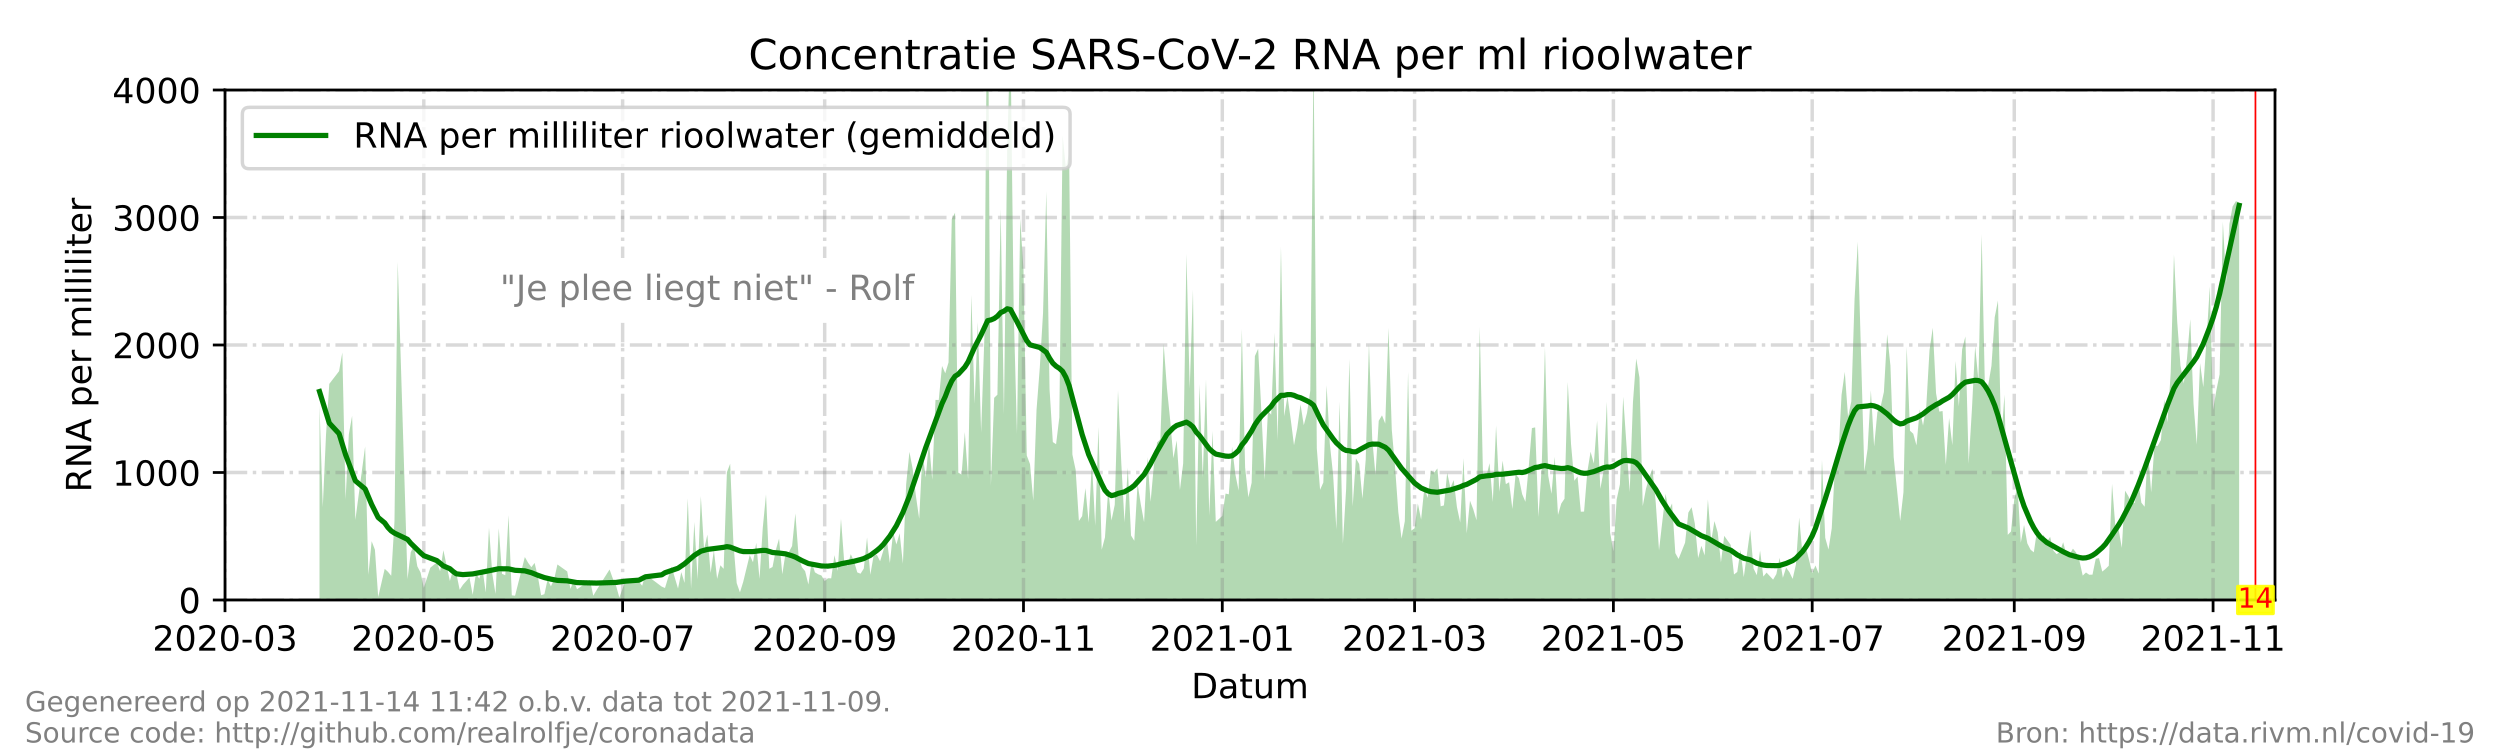 <?xml version="1.0" encoding="utf-8" standalone="no"?>
<!DOCTYPE svg PUBLIC "-//W3C//DTD SVG 1.1//EN"
  "http://www.w3.org/Graphics/SVG/1.1/DTD/svg11.dtd">
<!-- Created with matplotlib (https://matplotlib.org/) -->
<svg height="216pt" version="1.1" viewBox="0 0 720 216" width="720pt" xmlns="http://www.w3.org/2000/svg" xmlns:xlink="http://www.w3.org/1999/xlink">
 <defs>
  <style type="text/css">*{stroke-linecap:butt;stroke-linejoin:round;}</style>
 </defs>
 <g id="figure_1">
  <g id="patch_1">
   <path d="M 0 216 
L 720 216 
L 720 0 
L 0 0 
z
" style="fill:#ffffff;"/>
  </g>
  <g id="axes_1">
   <g id="patch_2">
    <path d="M 64.8 172.8 
L 655.2 172.8 
L 655.2 25.92 
L 64.8 25.92 
z
" style="fill:#ffffff;"/>
   </g>
   <g id="PolyCollection_1">
    <path clip-path="url(#pfa59ccb77c)" d="M 92.02 172.8 
L 92.02 172.8 
L 92.959 172.8 
L 93.898 172.8 
L 94.836 172.8 
L 97.652 172.8 
L 98.591 172.8 
L 99.529 172.8 
L 100.468 172.8 
L 101.407 172.8 
L 102.345 172.8 
L 105.161 172.8 
L 106.1 172.8 
L 107.038 172.8 
L 107.977 172.8 
L 108.916 172.8 
L 110.793 172.8 
L 111.732 172.8 
L 112.67 172.8 
L 113.609 172.8 
L 114.548 172.8 
L 117.363 172.8 
L 118.302 172.8 
L 119.241 172.8 
L 120.179 172.8 
L 121.118 172.8 
L 122.057 172.8 
L 123.934 172.8 
L 125.811 172.8 
L 126.75 172.8 
L 127.688 172.8 
L 129.566 172.8 
L 130.504 172.8 
L 131.443 172.8 
L 132.382 172.8 
L 133.32 172.8 
L 135.197 172.8 
L 136.136 172.8 
L 137.075 172.8 
L 138.013 172.8 
L 138.952 172.8 
L 139.891 172.8 
L 140.829 172.8 
L 141.768 172.8 
L 142.707 172.8 
L 143.645 172.8 
L 144.584 172.8 
L 145.522 172.8 
L 146.461 172.8 
L 147.4 172.8 
L 148.338 172.8 
L 151.154 172.8 
L 152.093 172.8 
L 153.031 172.8 
L 153.97 172.8 
L 154.909 172.8 
L 155.847 172.8 
L 156.786 172.8 
L 157.725 172.8 
L 158.663 172.8 
L 159.602 172.8 
L 160.541 172.8 
L 163.356 172.8 
L 164.295 172.8 
L 165.234 172.8 
L 166.172 172.8 
L 169.927 172.8 
L 170.866 172.8 
L 171.804 172.8 
L 175.559 172.8 
L 176.497 172.8 
L 177.436 172.8 
L 178.375 172.8 
L 180.252 172.8 
L 184.006 172.8 
L 184.945 172.8 
L 185.884 172.8 
L 190.577 172.8 
L 191.515 172.8 
L 193.393 172.8 
L 195.27 172.8 
L 196.209 172.8 
L 197.147 172.8 
L 198.086 172.8 
L 199.024 172.8 
L 199.963 172.8 
L 200.902 172.8 
L 201.84 172.8 
L 202.779 172.8 
L 203.718 172.8 
L 204.656 172.8 
L 205.595 172.8 
L 206.534 172.8 
L 207.472 172.8 
L 208.411 172.8 
L 209.349 172.8 
L 210.288 172.8 
L 211.227 172.8 
L 212.165 172.8 
L 213.104 172.8 
L 214.043 172.8 
L 215.92 172.8 
L 216.859 172.8 
L 217.797 172.8 
L 218.736 172.8 
L 219.674 172.8 
L 220.613 172.8 
L 221.552 172.8 
L 222.49 172.8 
L 223.429 172.8 
L 224.368 172.8 
L 225.306 172.8 
L 226.245 172.8 
L 227.183 172.8 
L 228.122 172.8 
L 229.061 172.8 
L 229.999 172.8 
L 230.938 172.8 
L 231.877 172.8 
L 232.815 172.8 
L 233.754 172.8 
L 234.693 172.8 
L 235.631 172.8 
L 236.57 172.8 
L 237.508 172.8 
L 238.447 172.8 
L 239.386 172.8 
L 240.324 172.8 
L 241.263 172.8 
L 242.202 172.8 
L 243.14 172.8 
L 244.079 172.8 
L 245.017 172.8 
L 245.956 172.8 
L 246.895 172.8 
L 247.833 172.8 
L 248.772 172.8 
L 249.711 172.8 
L 250.649 172.8 
L 251.588 172.8 
L 252.527 172.8 
L 253.465 172.8 
L 254.404 172.8 
L 255.342 172.8 
L 256.281 172.8 
L 257.22 172.8 
L 258.158 172.8 
L 259.097 172.8 
L 260.036 172.8 
L 260.974 172.8 
L 261.913 172.8 
L 262.852 172.8 
L 263.79 172.8 
L 264.729 172.8 
L 265.667 172.8 
L 266.606 172.8 
L 267.545 172.8 
L 268.483 172.8 
L 269.422 172.8 
L 270.361 172.8 
L 271.299 172.8 
L 272.238 172.8 
L 273.176 172.8 
L 274.115 172.8 
L 275.054 172.8 
L 275.992 172.8 
L 276.931 172.8 
L 277.87 172.8 
L 278.808 172.8 
L 279.747 172.8 
L 280.686 172.8 
L 281.624 172.8 
L 282.563 172.8 
L 283.501 172.8 
L 284.44 172.8 
L 285.379 172.8 
L 286.317 172.8 
L 287.256 172.8 
L 288.195 172.8 
L 289.133 172.8 
L 290.072 172.8 
L 291.01 172.8 
L 291.949 172.8 
L 292.888 172.8 
L 293.826 172.8 
L 294.765 172.8 
L 295.704 172.8 
L 296.642 172.8 
L 297.581 172.8 
L 298.52 172.8 
L 299.458 172.8 
L 300.397 172.8 
L 301.335 172.8 
L 302.274 172.8 
L 303.213 172.8 
L 304.151 172.8 
L 305.09 172.8 
L 306.029 172.8 
L 306.967 172.8 
L 307.906 172.8 
L 308.845 172.8 
L 309.783 172.8 
L 310.722 172.8 
L 311.66 172.8 
L 312.599 172.8 
L 313.538 172.8 
L 314.476 172.8 
L 315.415 172.8 
L 316.354 172.8 
L 317.292 172.8 
L 318.231 172.8 
L 319.169 172.8 
L 320.108 172.8 
L 321.047 172.8 
L 321.985 172.8 
L 322.924 172.8 
L 323.863 172.8 
L 324.801 172.8 
L 325.74 172.8 
L 326.679 172.8 
L 327.617 172.8 
L 328.556 172.8 
L 329.494 172.8 
L 330.433 172.8 
L 331.372 172.8 
L 332.31 172.8 
L 333.249 172.8 
L 334.188 172.8 
L 335.126 172.8 
L 336.065 172.8 
L 337.003 172.8 
L 337.942 172.8 
L 338.881 172.8 
L 339.819 172.8 
L 340.758 172.8 
L 341.697 172.8 
L 342.635 172.8 
L 343.574 172.8 
L 344.513 172.8 
L 345.451 172.8 
L 346.39 172.8 
L 347.328 172.8 
L 348.267 172.8 
L 349.206 172.8 
L 350.144 172.8 
L 352.022 172.8 
L 352.96 172.8 
L 353.899 172.8 
L 354.838 172.8 
L 355.776 172.8 
L 356.715 172.8 
L 357.653 172.8 
L 358.592 172.8 
L 359.531 172.8 
L 360.469 172.8 
L 361.408 172.8 
L 362.347 172.8 
L 363.285 172.8 
L 364.224 172.8 
L 365.162 172.8 
L 366.101 172.8 
L 367.04 172.8 
L 367.978 172.8 
L 368.917 172.8 
L 369.856 172.8 
L 370.794 172.8 
L 371.733 172.8 
L 372.672 172.8 
L 373.61 172.8 
L 374.549 172.8 
L 375.487 172.8 
L 376.426 172.8 
L 377.365 172.8 
L 378.303 172.8 
L 379.242 172.8 
L 380.181 172.8 
L 381.119 172.8 
L 382.058 172.8 
L 382.997 172.8 
L 383.935 172.8 
L 384.874 172.8 
L 385.812 172.8 
L 386.751 172.8 
L 387.69 172.8 
L 388.628 172.8 
L 389.567 172.8 
L 390.506 172.8 
L 391.444 172.8 
L 392.383 172.8 
L 393.321 172.8 
L 394.26 172.8 
L 395.199 172.8 
L 396.137 172.8 
L 397.076 172.8 
L 398.015 172.8 
L 398.953 172.8 
L 399.892 172.8 
L 400.831 172.8 
L 401.769 172.8 
L 402.708 172.8 
L 403.646 172.8 
L 404.585 172.8 
L 405.524 172.8 
L 406.462 172.8 
L 407.401 172.8 
L 408.34 172.8 
L 409.278 172.8 
L 410.217 172.8 
L 411.155 172.8 
L 412.094 172.8 
L 413.033 172.8 
L 413.971 172.8 
L 414.91 172.8 
L 415.849 172.8 
L 416.787 172.8 
L 417.726 172.8 
L 418.665 172.8 
L 419.603 172.8 
L 420.542 172.8 
L 421.48 172.8 
L 422.419 172.8 
L 423.358 172.8 
L 424.296 172.8 
L 425.235 172.8 
L 426.174 172.8 
L 427.112 172.8 
L 428.051 172.8 
L 428.99 172.8 
L 429.928 172.8 
L 430.867 172.8 
L 431.805 172.8 
L 432.744 172.8 
L 433.683 172.8 
L 434.621 172.8 
L 435.56 172.8 
L 436.499 172.8 
L 437.437 172.8 
L 438.376 172.8 
L 439.314 172.8 
L 440.253 172.8 
L 441.192 172.8 
L 442.13 172.8 
L 443.069 172.8 
L 444.008 172.8 
L 444.946 172.8 
L 445.885 172.8 
L 446.824 172.8 
L 447.762 172.8 
L 448.701 172.8 
L 449.639 172.8 
L 450.578 172.8 
L 451.517 172.8 
L 452.455 172.8 
L 453.394 172.8 
L 454.333 172.8 
L 455.271 172.8 
L 456.21 172.8 
L 457.148 172.8 
L 458.087 172.8 
L 459.026 172.8 
L 459.964 172.8 
L 460.903 172.8 
L 461.842 172.8 
L 462.78 172.8 
L 463.719 172.8 
L 464.658 172.8 
L 465.596 172.8 
L 466.535 172.8 
L 467.473 172.8 
L 468.412 172.8 
L 469.351 172.8 
L 470.289 172.8 
L 471.228 172.8 
L 472.167 172.8 
L 473.105 172.8 
L 474.044 172.8 
L 474.983 172.8 
L 475.921 172.8 
L 476.86 172.8 
L 477.798 172.8 
L 478.737 172.8 
L 479.676 172.8 
L 480.614 172.8 
L 481.553 172.8 
L 482.492 172.8 
L 483.43 172.8 
L 485.307 172.8 
L 486.246 172.8 
L 487.185 172.8 
L 488.123 172.8 
L 489.062 172.8 
L 490.001 172.8 
L 490.939 172.8 
L 491.878 172.8 
L 492.817 172.8 
L 493.755 172.8 
L 494.694 172.8 
L 495.632 172.8 
L 496.571 172.8 
L 498.448 172.8 
L 499.387 172.8 
L 500.326 172.8 
L 501.264 172.8 
L 502.203 172.8 
L 504.08 172.8 
L 505.019 172.8 
L 505.957 172.8 
L 506.896 172.8 
L 507.835 172.8 
L 508.773 172.8 
L 510.651 172.8 
L 511.589 172.8 
L 512.528 172.8 
L 513.466 172.8 
L 514.405 172.8 
L 515.344 172.8 
L 516.282 172.8 
L 517.221 172.8 
L 518.16 172.8 
L 519.098 172.8 
L 520.037 172.8 
L 520.976 172.8 
L 521.914 172.8 
L 522.853 172.8 
L 523.791 172.8 
L 524.73 172.8 
L 525.669 172.8 
L 526.607 172.8 
L 527.546 172.8 
L 528.485 172.8 
L 529.423 172.8 
L 530.362 172.8 
L 531.3 172.8 
L 532.239 172.8 
L 533.178 172.8 
L 534.116 172.8 
L 535.055 172.8 
L 536.932 172.8 
L 537.871 172.8 
L 538.81 172.8 
L 539.748 172.8 
L 540.687 172.8 
L 541.625 172.8 
L 542.564 172.8 
L 543.503 172.8 
L 544.441 172.8 
L 545.38 172.8 
L 546.319 172.8 
L 547.257 172.8 
L 548.196 172.8 
L 549.134 172.8 
L 550.073 172.8 
L 551.012 172.8 
L 551.95 172.8 
L 552.889 172.8 
L 553.828 172.8 
L 554.766 172.8 
L 555.705 172.8 
L 556.644 172.8 
L 557.582 172.8 
L 558.521 172.8 
L 559.459 172.8 
L 560.398 172.8 
L 561.337 172.8 
L 562.275 172.8 
L 563.214 172.8 
L 564.153 172.8 
L 565.091 172.8 
L 566.03 172.8 
L 566.969 172.8 
L 567.907 172.8 
L 568.846 172.8 
L 569.784 172.8 
L 570.723 172.8 
L 571.662 172.8 
L 572.6 172.8 
L 573.539 172.8 
L 574.478 172.8 
L 575.416 172.8 
L 576.355 172.8 
L 577.293 172.8 
L 578.232 172.8 
L 579.171 172.8 
L 580.109 172.8 
L 581.048 172.8 
L 581.987 172.8 
L 582.925 172.8 
L 583.864 172.8 
L 584.803 172.8 
L 585.741 172.8 
L 586.68 172.8 
L 587.618 172.8 
L 588.557 172.8 
L 589.496 172.8 
L 590.434 172.8 
L 591.373 172.8 
L 592.312 172.8 
L 593.25 172.8 
L 594.189 172.8 
L 595.128 172.8 
L 596.066 172.8 
L 597.005 172.8 
L 597.943 172.8 
L 598.882 172.8 
L 599.821 172.8 
L 600.759 172.8 
L 601.698 172.8 
L 602.637 172.8 
L 603.575 172.8 
L 604.514 172.8 
L 605.452 172.8 
L 606.391 172.8 
L 607.33 172.8 
L 608.268 172.8 
L 609.207 172.8 
L 610.146 172.8 
L 611.084 172.8 
L 612.023 172.8 
L 612.962 172.8 
L 613.9 172.8 
L 614.839 172.8 
L 615.777 172.8 
L 616.716 172.8 
L 617.655 172.8 
L 618.593 172.8 
L 619.532 172.8 
L 620.471 172.8 
L 621.409 172.8 
L 622.348 172.8 
L 623.286 172.8 
L 624.225 172.8 
L 625.164 172.8 
L 626.102 172.8 
L 627.041 172.8 
L 627.98 172.8 
L 628.918 172.8 
L 629.857 172.8 
L 630.796 172.8 
L 631.734 172.8 
L 632.673 172.8 
L 633.611 172.8 
L 634.55 172.8 
L 635.489 172.8 
L 636.427 172.8 
L 637.366 172.8 
L 638.305 172.8 
L 639.243 172.8 
L 640.182 172.8 
L 641.121 172.8 
L 642.059 172.8 
L 642.998 172.8 
L 643.936 172.8 
L 644.875 172.8 
L 644.875 172.8 
L 644.875 58.307 
L 643.936 57.936 
L 642.998 59.464 
L 642.059 64.562 
L 641.121 81.319 
L 640.182 63.828 
L 639.243 107.836 
L 638.305 112.442 
L 637.366 118.008 
L 636.427 82.489 
L 635.489 97.707 
L 634.55 111.512 
L 633.611 104.582 
L 632.673 128.081 
L 631.734 116.293 
L 630.796 91.916 
L 629.857 103.257 
L 628.918 110.426 
L 627.98 105.308 
L 627.041 92.759 
L 626.102 73.246 
L 625.164 107.374 
L 624.225 121.635 
L 623.286 115.067 
L 622.348 126.734 
L 621.409 128.399 
L 620.471 128.441 
L 619.532 141.82 
L 618.593 129.609 
L 617.655 145.949 
L 616.716 144.78 
L 615.777 138.343 
L 614.839 144.825 
L 613.9 144.843 
L 612.962 142.899 
L 612.023 141.301 
L 611.084 157.794 
L 610.146 152.385 
L 609.207 151.494 
L 608.268 139.339 
L 607.33 162.925 
L 606.391 163.849 
L 605.452 164.618 
L 604.514 160.736 
L 603.575 160.931 
L 602.637 165.495 
L 601.698 165.526 
L 600.759 164.88 
L 599.821 165.768 
L 598.882 161.532 
L 597.943 159.168 
L 597.005 158.011 
L 596.066 159.613 
L 595.128 159.674 
L 594.189 156.159 
L 593.25 158.943 
L 592.312 159.6 
L 591.373 158.557 
L 590.434 154.614 
L 589.496 156.04 
L 588.557 154.076 
L 587.618 155.498 
L 586.68 152.588 
L 585.741 159.072 
L 584.803 158.314 
L 583.864 156.485 
L 582.925 151.198 
L 581.987 156.308 
L 581.048 140.121 
L 580.109 143.778 
L 579.171 153.052 
L 578.232 154.038 
L 577.293 113.673 
L 576.355 126.552 
L 575.416 86.556 
L 574.478 91.367 
L 573.539 105.363 
L 572.6 110.947 
L 571.662 112.115 
L 570.723 67.484 
L 569.784 109.566 
L 568.846 99.674 
L 567.907 118.012 
L 566.969 133.575 
L 566.03 96.914 
L 565.091 100.591 
L 564.153 117.063 
L 563.214 103.975 
L 562.275 128.231 
L 561.337 120.401 
L 560.398 133.881 
L 559.459 118.374 
L 558.521 118.544 
L 557.582 113.231 
L 556.644 94.393 
L 555.705 100.81 
L 554.766 116.983 
L 553.828 122.566 
L 552.889 117.94 
L 551.95 128.276 
L 551.012 124.907 
L 550.073 124.05 
L 549.134 99.893 
L 548.196 141.761 
L 547.257 150.068 
L 546.319 140.839 
L 545.38 131.635 
L 544.441 105.299 
L 543.503 96.246 
L 542.564 112.877 
L 541.625 117.094 
L 540.687 118.679 
L 539.748 128.587 
L 538.81 112.395 
L 537.871 129.273 
L 536.932 135.748 
L 535.055 69.624 
L 534.116 86.11 
L 533.178 115.62 
L 532.239 120.084 
L 531.3 107.107 
L 530.362 113.775 
L 529.423 131.658 
L 528.485 133.732 
L 527.546 152.113 
L 526.607 158.279 
L 525.669 154.895 
L 524.73 132.473 
L 523.791 165.203 
L 522.853 162.866 
L 521.914 165.045 
L 520.976 161.124 
L 520.037 157.473 
L 519.098 159.381 
L 518.16 149.039 
L 517.221 162.578 
L 516.282 166.706 
L 515.344 164.762 
L 514.405 163.466 
L 513.466 166.408 
L 512.528 160.647 
L 511.589 165.344 
L 510.651 166.933 
L 508.773 164.908 
L 507.835 166.048 
L 506.896 158.565 
L 505.957 165.652 
L 505.019 163.719 
L 504.08 152.602 
L 502.203 166.231 
L 501.264 158.37 
L 500.326 164.722 
L 499.387 165.455 
L 498.448 156.943 
L 496.571 154.318 
L 495.632 161.941 
L 494.694 153.308 
L 493.755 150.073 
L 492.817 155.84 
L 491.878 143.824 
L 490.939 159.958 
L 490.001 157.182 
L 489.062 160.725 
L 488.123 150.877 
L 487.185 146.073 
L 486.246 147.624 
L 485.307 156.279 
L 483.43 160.98 
L 482.492 159.297 
L 481.553 144.976 
L 480.614 147.07 
L 479.676 142.241 
L 478.737 150.255 
L 477.798 158.487 
L 476.86 144.835 
L 475.921 135.027 
L 474.983 137.387 
L 474.044 140.765 
L 473.105 145.787 
L 472.167 108.755 
L 471.228 103.262 
L 470.289 115.854 
L 469.351 141.746 
L 468.412 127.974 
L 467.473 114.265 
L 466.535 139.502 
L 465.596 143.862 
L 464.658 158.803 
L 463.719 153.367 
L 462.78 115.731 
L 461.842 135.552 
L 460.903 140.782 
L 459.964 121.149 
L 459.026 133.512 
L 458.087 130.091 
L 457.148 135.881 
L 456.21 147.346 
L 455.271 147.359 
L 454.333 137.245 
L 453.394 138.463 
L 452.455 127.871 
L 451.517 110 
L 450.578 143.626 
L 449.639 145.034 
L 448.701 148.298 
L 447.762 131.583 
L 446.824 142.22 
L 445.885 137.022 
L 444.946 100.001 
L 444.008 134.666 
L 443.069 148.856 
L 442.13 123.085 
L 441.192 123.289 
L 440.253 134.702 
L 439.314 144.519 
L 438.376 142.3 
L 437.437 137.706 
L 436.499 136.595 
L 435.56 146.561 
L 434.621 138.886 
L 433.683 139.429 
L 432.744 132.665 
L 431.805 141.618 
L 430.867 122.584 
L 429.928 144.577 
L 428.99 133.395 
L 428.051 137.274 
L 427.112 137.453 
L 426.174 94.154 
L 425.235 149.837 
L 424.296 146.658 
L 423.358 144.203 
L 422.419 153.593 
L 421.48 131.99 
L 420.542 150.483 
L 419.603 146.063 
L 418.665 138.27 
L 417.726 140.474 
L 416.787 136.174 
L 415.849 145.562 
L 414.91 145.824 
L 413.971 134.918 
L 413.033 136.105 
L 412.094 135.504 
L 411.155 143.412 
L 410.217 140.431 
L 409.278 149.632 
L 408.34 144.981 
L 407.401 152.135 
L 406.462 152.822 
L 405.524 107.094 
L 404.585 150.108 
L 403.646 155.111 
L 402.708 147.418 
L 401.769 134.379 
L 400.831 123.736 
L 399.892 94.453 
L 398.953 122.009 
L 398.015 119.619 
L 397.076 121.189 
L 396.137 136.747 
L 395.199 126.434 
L 394.26 98.953 
L 393.321 132.436 
L 392.383 143.632 
L 391.444 133.625 
L 390.506 131.987 
L 389.567 145.901 
L 388.628 103.401 
L 387.69 140.753 
L 386.751 156.623 
L 385.812 115.693 
L 384.874 152.468 
L 383.935 136.725 
L 382.997 127.88 
L 382.058 110.95 
L 381.119 138.957 
L 380.181 141.071 
L 379.242 129.142 
L 378.303 15.689 
L 377.365 112.518 
L 376.426 118.918 
L 375.487 122.464 
L 374.549 116.446 
L 373.61 123.321 
L 372.672 128.227 
L 371.733 120.804 
L 370.794 114.072 
L 369.856 119.904 
L 368.917 70.994 
L 367.978 126.808 
L 367.04 95.858 
L 366.101 119.418 
L 365.162 118.311 
L 364.224 138.198 
L 363.285 118.671 
L 362.347 100.436 
L 361.408 102.554 
L 360.469 139.021 
L 359.531 143.226 
L 358.592 134.633 
L 357.653 94.713 
L 356.715 141.289 
L 355.776 136.549 
L 354.838 128.651 
L 353.899 142.367 
L 352.96 142.144 
L 352.022 148.582 
L 350.144 150.301 
L 349.206 124.131 
L 348.267 148.463 
L 347.328 109.279 
L 346.39 137.513 
L 345.451 110.618 
L 344.513 157.08 
L 343.574 83.439 
L 342.635 111.984 
L 341.697 73.103 
L 340.758 133.429 
L 339.819 141.102 
L 338.881 126.849 
L 337.942 131.987 
L 337.003 120.91 
L 336.065 111.683 
L 335.126 98.982 
L 334.188 126.49 
L 333.249 127.437 
L 332.31 134.07 
L 331.372 144.534 
L 330.433 131.681 
L 329.494 150.393 
L 328.556 145.278 
L 327.617 139.303 
L 326.679 155.751 
L 325.74 154.233 
L 324.801 134.666 
L 323.863 150.453 
L 322.924 133.204 
L 321.985 112.442 
L 321.047 145.386 
L 320.108 149.907 
L 319.169 140.873 
L 318.231 154.759 
L 317.292 158.326 
L 316.354 122.987 
L 315.415 151.408 
L 314.476 133.081 
L 313.538 150.505 
L 312.599 140.557 
L 311.66 148.639 
L 310.722 150.043 
L 309.783 135.318 
L 308.845 130.896 
L 307.906 44.195 
L 306.967 48.314 
L 306.029 38.959 
L 305.09 120.178 
L 304.151 127.942 
L 303.213 127.312 
L 302.274 112.151 
L 301.335 55.1 
L 300.397 90.11 
L 299.458 105.918 
L 298.52 118.047 
L 297.581 144.181 
L 296.642 133.66 
L 295.704 131.18 
L 294.765 77.768 
L 293.826 62.972 
L 292.888 124.883 
L 291.949 89.663 
L 291.01 10.998 
L 290.072 42.325 
L 289.133 119.379 
L 288.195 60.147 
L 287.256 113.671 
L 286.317 114.58 
L 285.379 139.851 
L 284.44 -22.689 
L 283.501 97.162 
L 282.563 124.559 
L 281.624 92.779 
L 280.686 116.281 
L 279.747 84.918 
L 278.808 138.007 
L 277.87 124.43 
L 276.931 136.679 
L 275.992 136.124 
L 275.054 61.257 
L 274.115 63.073 
L 273.176 104.374 
L 272.238 107.506 
L 271.299 105.391 
L 270.361 115.176 
L 269.422 115.177 
L 268.483 138.17 
L 267.545 127.208 
L 266.606 137.472 
L 265.667 130.375 
L 264.729 149.408 
L 263.79 142.902 
L 262.852 135.046 
L 261.913 130.121 
L 260.974 139.47 
L 260.036 162.341 
L 259.097 153.586 
L 258.158 156.791 
L 257.22 153.244 
L 256.281 162.158 
L 255.342 154.781 
L 254.404 158.55 
L 253.465 161.632 
L 252.527 159.762 
L 251.588 160.108 
L 250.649 165.527 
L 249.711 154.794 
L 248.772 163.75 
L 247.833 165.229 
L 246.895 164.851 
L 245.956 161.647 
L 245.017 159.606 
L 244.079 162.994 
L 243.14 161.884 
L 242.202 149.381 
L 241.263 164.429 
L 240.324 159.889 
L 239.386 166.563 
L 238.447 166.535 
L 237.508 167.355 
L 236.57 165.74 
L 235.631 165.395 
L 234.693 164.825 
L 233.754 161.831 
L 232.815 168.346 
L 231.877 164.5 
L 230.938 163.345 
L 229.999 160.257 
L 229.061 147.865 
L 228.122 157.254 
L 227.183 159.036 
L 226.245 159.196 
L 225.306 165.409 
L 224.368 155.121 
L 223.429 158.398 
L 222.49 163.286 
L 221.552 163.806 
L 220.613 142.402 
L 219.674 152.049 
L 218.736 166.735 
L 217.797 156.343 
L 216.859 161.919 
L 215.92 159.864 
L 214.043 167.583 
L 213.104 170.609 
L 212.165 167.929 
L 211.227 156.555 
L 210.288 133.565 
L 209.349 135.992 
L 208.411 163.817 
L 207.472 162.8 
L 206.534 166.724 
L 205.595 158.481 
L 204.656 165.013 
L 203.718 153.976 
L 202.779 158.265 
L 201.84 142.9 
L 200.902 166.827 
L 199.963 150.346 
L 199.024 169.498 
L 198.086 143.507 
L 197.147 167.884 
L 196.209 164.755 
L 195.27 169.503 
L 193.393 163.178 
L 191.515 169.337 
L 190.577 168.943 
L 185.884 165.412 
L 184.945 168.69 
L 184.006 167.502 
L 180.252 166.852 
L 178.375 172.117 
L 177.436 168.718 
L 176.497 166.637 
L 175.559 164.009 
L 171.804 169.956 
L 170.866 171.573 
L 169.927 167.092 
L 166.172 169.716 
L 165.234 167.099 
L 164.295 169.626 
L 163.356 164.572 
L 160.541 162.566 
L 159.602 166.791 
L 158.663 168.883 
L 157.725 166.818 
L 156.786 171.121 
L 155.847 171.434 
L 154.909 166.078 
L 153.97 162.127 
L 153.031 163.348 
L 152.093 162.075 
L 151.154 160.426 
L 148.338 171.558 
L 147.4 171.454 
L 146.461 148.377 
L 145.522 165.655 
L 144.584 165.27 
L 143.645 152.139 
L 142.707 171.059 
L 141.768 165.213 
L 140.829 151.929 
L 139.891 170.631 
L 138.952 163.842 
L 138.013 166.666 
L 137.075 165.108 
L 136.136 171.312 
L 135.197 166.334 
L 133.32 168.424 
L 132.382 169.84 
L 131.443 165.242 
L 130.504 164.106 
L 129.566 167.33 
L 127.688 158.454 
L 126.75 164.529 
L 125.811 161.972 
L 123.934 163.5 
L 122.057 169.278 
L 121.118 164.882 
L 120.179 163.087 
L 119.241 157.207 
L 118.302 159.025 
L 117.363 166.782 
L 114.548 75.409 
L 113.609 150.172 
L 112.67 165.827 
L 111.732 164.68 
L 110.793 163.825 
L 108.916 171.944 
L 107.977 158.326 
L 107.038 155.862 
L 106.1 165.54 
L 105.161 128.572 
L 102.345 149.722 
L 101.407 119.76 
L 100.468 125.072 
L 99.529 143.832 
L 98.591 101.507 
L 97.652 106.896 
L 94.836 110.558 
L 93.898 125.09 
L 92.959 146.065 
L 92.02 116.734 
z
" style="fill:#008000;fill-opacity:0.3;"/>
   </g>
   <g id="matplotlib.axis_1">
    <g id="xtick_1">
     <g id="line2d_1">
      <path clip-path="url(#pfa59ccb77c)" d="M 64.8 172.8 
L 64.8 25.92 
" style="fill:none;stroke:#808080;stroke-dasharray:6.4,1.6,1,1.6;stroke-dashoffset:0;stroke-opacity:0.3;"/>
     </g>
     <g id="line2d_2">
      <defs>
       <path d="M 0 0 
L 0 3.5 
" id="ma4b4fdff7b" style="stroke:#000000;stroke-width:0.8;"/>
      </defs>
      <g>
       <use style="stroke:#000000;stroke-width:0.8;" x="64.8" xlink:href="#ma4b4fdff7b" y="172.8"/>
      </g>
     </g>
     <g id="text_1">
      <!-- 2020-03 -->
      <g transform="translate(43.909 187.398)scale(0.1 -0.1)">
       <defs>
        <path d="M 19.188 8.297 
L 53.609 8.297 
L 53.609 0 
L 7.328 0 
L 7.328 8.297 
Q 12.938 14.109 22.625 23.891 
Q 32.328 33.688 34.812 36.531 
Q 39.547 41.844 41.422 45.531 
Q 43.312 49.219 43.312 52.781 
Q 43.312 58.594 39.234 62.25 
Q 35.156 65.922 28.609 65.922 
Q 23.969 65.922 18.812 64.312 
Q 13.672 62.703 7.812 59.422 
L 7.812 69.391 
Q 13.766 71.781 18.938 73 
Q 24.125 74.219 28.422 74.219 
Q 39.75 74.219 46.484 68.547 
Q 53.219 62.891 53.219 53.422 
Q 53.219 48.922 51.531 44.891 
Q 49.859 40.875 45.406 35.406 
Q 44.188 33.984 37.641 27.219 
Q 31.109 20.453 19.188 8.297 
z
" id="DejaVuSans-50"/>
        <path d="M 31.781 66.406 
Q 24.172 66.406 20.328 58.906 
Q 16.5 51.422 16.5 36.375 
Q 16.5 21.391 20.328 13.891 
Q 24.172 6.391 31.781 6.391 
Q 39.453 6.391 43.281 13.891 
Q 47.125 21.391 47.125 36.375 
Q 47.125 51.422 43.281 58.906 
Q 39.453 66.406 31.781 66.406 
z
M 31.781 74.219 
Q 44.047 74.219 50.516 64.516 
Q 56.984 54.828 56.984 36.375 
Q 56.984 17.969 50.516 8.266 
Q 44.047 -1.422 31.781 -1.422 
Q 19.531 -1.422 13.062 8.266 
Q 6.594 17.969 6.594 36.375 
Q 6.594 54.828 13.062 64.516 
Q 19.531 74.219 31.781 74.219 
z
" id="DejaVuSans-48"/>
        <path d="M 4.891 31.391 
L 31.203 31.391 
L 31.203 23.391 
L 4.891 23.391 
z
" id="DejaVuSans-45"/>
        <path d="M 40.578 39.312 
Q 47.656 37.797 51.625 33 
Q 55.609 28.219 55.609 21.188 
Q 55.609 10.406 48.188 4.484 
Q 40.766 -1.422 27.094 -1.422 
Q 22.516 -1.422 17.656 -0.516 
Q 12.797 0.391 7.625 2.203 
L 7.625 11.719 
Q 11.719 9.328 16.594 8.109 
Q 21.484 6.891 26.812 6.891 
Q 36.078 6.891 40.938 10.547 
Q 45.797 14.203 45.797 21.188 
Q 45.797 27.641 41.281 31.266 
Q 36.766 34.906 28.719 34.906 
L 20.219 34.906 
L 20.219 43.016 
L 29.109 43.016 
Q 36.375 43.016 40.234 45.922 
Q 44.094 48.828 44.094 54.297 
Q 44.094 59.906 40.109 62.906 
Q 36.141 65.922 28.719 65.922 
Q 24.656 65.922 20.016 65.031 
Q 15.375 64.156 9.812 62.312 
L 9.812 71.094 
Q 15.438 72.656 20.344 73.438 
Q 25.25 74.219 29.594 74.219 
Q 40.828 74.219 47.359 69.109 
Q 53.906 64.016 53.906 55.328 
Q 53.906 49.266 50.438 45.094 
Q 46.969 40.922 40.578 39.312 
z
" id="DejaVuSans-51"/>
       </defs>
       <use xlink:href="#DejaVuSans-50"/>
       <use x="63.623" xlink:href="#DejaVuSans-48"/>
       <use x="127.246" xlink:href="#DejaVuSans-50"/>
       <use x="190.869" xlink:href="#DejaVuSans-48"/>
       <use x="254.492" xlink:href="#DejaVuSans-45"/>
       <use x="290.576" xlink:href="#DejaVuSans-48"/>
       <use x="354.199" xlink:href="#DejaVuSans-51"/>
      </g>
     </g>
    </g>
    <g id="xtick_2">
     <g id="line2d_3">
      <path clip-path="url(#pfa59ccb77c)" d="M 122.057 172.8 
L 122.057 25.92 
" style="fill:none;stroke:#808080;stroke-dasharray:6.4,1.6,1,1.6;stroke-dashoffset:0;stroke-opacity:0.3;"/>
     </g>
     <g id="line2d_4">
      <g>
       <use style="stroke:#000000;stroke-width:0.8;" x="122.057" xlink:href="#ma4b4fdff7b" y="172.8"/>
      </g>
     </g>
     <g id="text_2">
      <!-- 2020-05 -->
      <g transform="translate(101.165 187.398)scale(0.1 -0.1)">
       <defs>
        <path d="M 10.797 72.906 
L 49.516 72.906 
L 49.516 64.594 
L 19.828 64.594 
L 19.828 46.734 
Q 21.969 47.469 24.109 47.828 
Q 26.266 48.188 28.422 48.188 
Q 40.625 48.188 47.75 41.5 
Q 54.891 34.812 54.891 23.391 
Q 54.891 11.625 47.562 5.094 
Q 40.234 -1.422 26.906 -1.422 
Q 22.312 -1.422 17.547 -0.641 
Q 12.797 0.141 7.719 1.703 
L 7.719 11.625 
Q 12.109 9.234 16.797 8.062 
Q 21.484 6.891 26.703 6.891 
Q 35.156 6.891 40.078 11.328 
Q 45.016 15.766 45.016 23.391 
Q 45.016 31 40.078 35.438 
Q 35.156 39.891 26.703 39.891 
Q 22.75 39.891 18.812 39.016 
Q 14.891 38.141 10.797 36.281 
z
" id="DejaVuSans-53"/>
       </defs>
       <use xlink:href="#DejaVuSans-50"/>
       <use x="63.623" xlink:href="#DejaVuSans-48"/>
       <use x="127.246" xlink:href="#DejaVuSans-50"/>
       <use x="190.869" xlink:href="#DejaVuSans-48"/>
       <use x="254.492" xlink:href="#DejaVuSans-45"/>
       <use x="290.576" xlink:href="#DejaVuSans-48"/>
       <use x="354.199" xlink:href="#DejaVuSans-53"/>
      </g>
     </g>
    </g>
    <g id="xtick_3">
     <g id="line2d_5">
      <path clip-path="url(#pfa59ccb77c)" d="M 179.313 172.8 
L 179.313 25.92 
" style="fill:none;stroke:#808080;stroke-dasharray:6.4,1.6,1,1.6;stroke-dashoffset:0;stroke-opacity:0.3;"/>
     </g>
     <g id="line2d_6">
      <g>
       <use style="stroke:#000000;stroke-width:0.8;" x="179.313" xlink:href="#ma4b4fdff7b" y="172.8"/>
      </g>
     </g>
     <g id="text_3">
      <!-- 2020-07 -->
      <g transform="translate(158.422 187.398)scale(0.1 -0.1)">
       <defs>
        <path d="M 8.203 72.906 
L 55.078 72.906 
L 55.078 68.703 
L 28.609 0 
L 18.312 0 
L 43.219 64.594 
L 8.203 64.594 
z
" id="DejaVuSans-55"/>
       </defs>
       <use xlink:href="#DejaVuSans-50"/>
       <use x="63.623" xlink:href="#DejaVuSans-48"/>
       <use x="127.246" xlink:href="#DejaVuSans-50"/>
       <use x="190.869" xlink:href="#DejaVuSans-48"/>
       <use x="254.492" xlink:href="#DejaVuSans-45"/>
       <use x="290.576" xlink:href="#DejaVuSans-48"/>
       <use x="354.199" xlink:href="#DejaVuSans-55"/>
      </g>
     </g>
    </g>
    <g id="xtick_4">
     <g id="line2d_7">
      <path clip-path="url(#pfa59ccb77c)" d="M 237.508 172.8 
L 237.508 25.92 
" style="fill:none;stroke:#808080;stroke-dasharray:6.4,1.6,1,1.6;stroke-dashoffset:0;stroke-opacity:0.3;"/>
     </g>
     <g id="line2d_8">
      <g>
       <use style="stroke:#000000;stroke-width:0.8;" x="237.508" xlink:href="#ma4b4fdff7b" y="172.8"/>
      </g>
     </g>
     <g id="text_4">
      <!-- 2020-09 -->
      <g transform="translate(216.617 187.398)scale(0.1 -0.1)">
       <defs>
        <path d="M 10.984 1.516 
L 10.984 10.5 
Q 14.703 8.734 18.5 7.812 
Q 22.312 6.891 25.984 6.891 
Q 35.75 6.891 40.891 13.453 
Q 46.047 20.016 46.781 33.406 
Q 43.953 29.203 39.594 26.953 
Q 35.25 24.703 29.984 24.703 
Q 19.047 24.703 12.672 31.312 
Q 6.297 37.938 6.297 49.422 
Q 6.297 60.641 12.938 67.422 
Q 19.578 74.219 30.609 74.219 
Q 43.266 74.219 49.922 64.516 
Q 56.594 54.828 56.594 36.375 
Q 56.594 19.141 48.406 8.859 
Q 40.234 -1.422 26.422 -1.422 
Q 22.703 -1.422 18.891 -0.688 
Q 15.094 0.047 10.984 1.516 
z
M 30.609 32.422 
Q 37.25 32.422 41.125 36.953 
Q 45.016 41.5 45.016 49.422 
Q 45.016 57.281 41.125 61.844 
Q 37.25 66.406 30.609 66.406 
Q 23.969 66.406 20.094 61.844 
Q 16.219 57.281 16.219 49.422 
Q 16.219 41.5 20.094 36.953 
Q 23.969 32.422 30.609 32.422 
z
" id="DejaVuSans-57"/>
       </defs>
       <use xlink:href="#DejaVuSans-50"/>
       <use x="63.623" xlink:href="#DejaVuSans-48"/>
       <use x="127.246" xlink:href="#DejaVuSans-50"/>
       <use x="190.869" xlink:href="#DejaVuSans-48"/>
       <use x="254.492" xlink:href="#DejaVuSans-45"/>
       <use x="290.576" xlink:href="#DejaVuSans-48"/>
       <use x="354.199" xlink:href="#DejaVuSans-57"/>
      </g>
     </g>
    </g>
    <g id="xtick_5">
     <g id="line2d_9">
      <path clip-path="url(#pfa59ccb77c)" d="M 294.765 172.8 
L 294.765 25.92 
" style="fill:none;stroke:#808080;stroke-dasharray:6.4,1.6,1,1.6;stroke-dashoffset:0;stroke-opacity:0.3;"/>
     </g>
     <g id="line2d_10">
      <g>
       <use style="stroke:#000000;stroke-width:0.8;" x="294.765" xlink:href="#ma4b4fdff7b" y="172.8"/>
      </g>
     </g>
     <g id="text_5">
      <!-- 2020-11 -->
      <g transform="translate(273.874 187.398)scale(0.1 -0.1)">
       <defs>
        <path d="M 12.406 8.297 
L 28.516 8.297 
L 28.516 63.922 
L 10.984 60.406 
L 10.984 69.391 
L 28.422 72.906 
L 38.281 72.906 
L 38.281 8.297 
L 54.391 8.297 
L 54.391 0 
L 12.406 0 
z
" id="DejaVuSans-49"/>
       </defs>
       <use xlink:href="#DejaVuSans-50"/>
       <use x="63.623" xlink:href="#DejaVuSans-48"/>
       <use x="127.246" xlink:href="#DejaVuSans-50"/>
       <use x="190.869" xlink:href="#DejaVuSans-48"/>
       <use x="254.492" xlink:href="#DejaVuSans-45"/>
       <use x="290.576" xlink:href="#DejaVuSans-49"/>
       <use x="354.199" xlink:href="#DejaVuSans-49"/>
      </g>
     </g>
    </g>
    <g id="xtick_6">
     <g id="line2d_11">
      <path clip-path="url(#pfa59ccb77c)" d="M 352.022 172.8 
L 352.022 25.92 
" style="fill:none;stroke:#808080;stroke-dasharray:6.4,1.6,1,1.6;stroke-dashoffset:0;stroke-opacity:0.3;"/>
     </g>
     <g id="line2d_12">
      <g>
       <use style="stroke:#000000;stroke-width:0.8;" x="352.022" xlink:href="#ma4b4fdff7b" y="172.8"/>
      </g>
     </g>
     <g id="text_6">
      <!-- 2021-01 -->
      <g transform="translate(331.13 187.398)scale(0.1 -0.1)">
       <use xlink:href="#DejaVuSans-50"/>
       <use x="63.623" xlink:href="#DejaVuSans-48"/>
       <use x="127.246" xlink:href="#DejaVuSans-50"/>
       <use x="190.869" xlink:href="#DejaVuSans-49"/>
       <use x="254.492" xlink:href="#DejaVuSans-45"/>
       <use x="290.576" xlink:href="#DejaVuSans-48"/>
       <use x="354.199" xlink:href="#DejaVuSans-49"/>
      </g>
     </g>
    </g>
    <g id="xtick_7">
     <g id="line2d_13">
      <path clip-path="url(#pfa59ccb77c)" d="M 407.401 172.8 
L 407.401 25.92 
" style="fill:none;stroke:#808080;stroke-dasharray:6.4,1.6,1,1.6;stroke-dashoffset:0;stroke-opacity:0.3;"/>
     </g>
     <g id="line2d_14">
      <g>
       <use style="stroke:#000000;stroke-width:0.8;" x="407.401" xlink:href="#ma4b4fdff7b" y="172.8"/>
      </g>
     </g>
     <g id="text_7">
      <!-- 2021-03 -->
      <g transform="translate(386.51 187.398)scale(0.1 -0.1)">
       <use xlink:href="#DejaVuSans-50"/>
       <use x="63.623" xlink:href="#DejaVuSans-48"/>
       <use x="127.246" xlink:href="#DejaVuSans-50"/>
       <use x="190.869" xlink:href="#DejaVuSans-49"/>
       <use x="254.492" xlink:href="#DejaVuSans-45"/>
       <use x="290.576" xlink:href="#DejaVuSans-48"/>
       <use x="354.199" xlink:href="#DejaVuSans-51"/>
      </g>
     </g>
    </g>
    <g id="xtick_8">
     <g id="line2d_15">
      <path clip-path="url(#pfa59ccb77c)" d="M 464.658 172.8 
L 464.658 25.92 
" style="fill:none;stroke:#808080;stroke-dasharray:6.4,1.6,1,1.6;stroke-dashoffset:0;stroke-opacity:0.3;"/>
     </g>
     <g id="line2d_16">
      <g>
       <use style="stroke:#000000;stroke-width:0.8;" x="464.658" xlink:href="#ma4b4fdff7b" y="172.8"/>
      </g>
     </g>
     <g id="text_8">
      <!-- 2021-05 -->
      <g transform="translate(443.766 187.398)scale(0.1 -0.1)">
       <use xlink:href="#DejaVuSans-50"/>
       <use x="63.623" xlink:href="#DejaVuSans-48"/>
       <use x="127.246" xlink:href="#DejaVuSans-50"/>
       <use x="190.869" xlink:href="#DejaVuSans-49"/>
       <use x="254.492" xlink:href="#DejaVuSans-45"/>
       <use x="290.576" xlink:href="#DejaVuSans-48"/>
       <use x="354.199" xlink:href="#DejaVuSans-53"/>
      </g>
     </g>
    </g>
    <g id="xtick_9">
     <g id="line2d_17">
      <path clip-path="url(#pfa59ccb77c)" d="M 521.914 172.8 
L 521.914 25.92 
" style="fill:none;stroke:#808080;stroke-dasharray:6.4,1.6,1,1.6;stroke-dashoffset:0;stroke-opacity:0.3;"/>
     </g>
     <g id="line2d_18">
      <g>
       <use style="stroke:#000000;stroke-width:0.8;" x="521.914" xlink:href="#ma4b4fdff7b" y="172.8"/>
      </g>
     </g>
     <g id="text_9">
      <!-- 2021-07 -->
      <g transform="translate(501.023 187.398)scale(0.1 -0.1)">
       <use xlink:href="#DejaVuSans-50"/>
       <use x="63.623" xlink:href="#DejaVuSans-48"/>
       <use x="127.246" xlink:href="#DejaVuSans-50"/>
       <use x="190.869" xlink:href="#DejaVuSans-49"/>
       <use x="254.492" xlink:href="#DejaVuSans-45"/>
       <use x="290.576" xlink:href="#DejaVuSans-48"/>
       <use x="354.199" xlink:href="#DejaVuSans-55"/>
      </g>
     </g>
    </g>
    <g id="xtick_10">
     <g id="line2d_19">
      <path clip-path="url(#pfa59ccb77c)" d="M 580.109 172.8 
L 580.109 25.92 
" style="fill:none;stroke:#808080;stroke-dasharray:6.4,1.6,1,1.6;stroke-dashoffset:0;stroke-opacity:0.3;"/>
     </g>
     <g id="line2d_20">
      <g>
       <use style="stroke:#000000;stroke-width:0.8;" x="580.109" xlink:href="#ma4b4fdff7b" y="172.8"/>
      </g>
     </g>
     <g id="text_10">
      <!-- 2021-09 -->
      <g transform="translate(559.218 187.398)scale(0.1 -0.1)">
       <use xlink:href="#DejaVuSans-50"/>
       <use x="63.623" xlink:href="#DejaVuSans-48"/>
       <use x="127.246" xlink:href="#DejaVuSans-50"/>
       <use x="190.869" xlink:href="#DejaVuSans-49"/>
       <use x="254.492" xlink:href="#DejaVuSans-45"/>
       <use x="290.576" xlink:href="#DejaVuSans-48"/>
       <use x="354.199" xlink:href="#DejaVuSans-57"/>
      </g>
     </g>
    </g>
    <g id="xtick_11">
     <g id="line2d_21">
      <path clip-path="url(#pfa59ccb77c)" d="M 637.366 172.8 
L 637.366 25.92 
" style="fill:none;stroke:#808080;stroke-dasharray:6.4,1.6,1,1.6;stroke-dashoffset:0;stroke-opacity:0.3;"/>
     </g>
     <g id="line2d_22">
      <g>
       <use style="stroke:#000000;stroke-width:0.8;" x="637.366" xlink:href="#ma4b4fdff7b" y="172.8"/>
      </g>
     </g>
     <g id="text_11">
      <!-- 2021-11 -->
      <g transform="translate(616.475 187.398)scale(0.1 -0.1)">
       <use xlink:href="#DejaVuSans-50"/>
       <use x="63.623" xlink:href="#DejaVuSans-48"/>
       <use x="127.246" xlink:href="#DejaVuSans-50"/>
       <use x="190.869" xlink:href="#DejaVuSans-49"/>
       <use x="254.492" xlink:href="#DejaVuSans-45"/>
       <use x="290.576" xlink:href="#DejaVuSans-49"/>
       <use x="354.199" xlink:href="#DejaVuSans-49"/>
      </g>
     </g>
    </g>
    <g id="text_12">
     <!-- Datum -->
     <g transform="translate(343.087 201.077)scale(0.1 -0.1)">
      <defs>
       <path d="M 19.672 64.797 
L 19.672 8.109 
L 31.594 8.109 
Q 46.688 8.109 53.688 14.938 
Q 60.688 21.781 60.688 36.531 
Q 60.688 51.172 53.688 57.984 
Q 46.688 64.797 31.594 64.797 
z
M 9.812 72.906 
L 30.078 72.906 
Q 51.266 72.906 61.172 64.094 
Q 71.094 55.281 71.094 36.531 
Q 71.094 17.672 61.125 8.828 
Q 51.172 0 30.078 0 
L 9.812 0 
z
" id="DejaVuSans-68"/>
       <path d="M 34.281 27.484 
Q 23.391 27.484 19.188 25 
Q 14.984 22.516 14.984 16.5 
Q 14.984 11.719 18.141 8.906 
Q 21.297 6.109 26.703 6.109 
Q 34.188 6.109 38.703 11.406 
Q 43.219 16.703 43.219 25.484 
L 43.219 27.484 
z
M 52.203 31.203 
L 52.203 0 
L 43.219 0 
L 43.219 8.297 
Q 40.141 3.328 35.547 0.953 
Q 30.953 -1.422 24.312 -1.422 
Q 15.922 -1.422 10.953 3.297 
Q 6 8.016 6 15.922 
Q 6 25.141 12.172 29.828 
Q 18.359 34.516 30.609 34.516 
L 43.219 34.516 
L 43.219 35.406 
Q 43.219 41.609 39.141 45 
Q 35.062 48.391 27.688 48.391 
Q 23 48.391 18.547 47.266 
Q 14.109 46.141 10.016 43.891 
L 10.016 52.203 
Q 14.938 54.109 19.578 55.047 
Q 24.219 56 28.609 56 
Q 40.484 56 46.344 49.844 
Q 52.203 43.703 52.203 31.203 
z
" id="DejaVuSans-97"/>
       <path d="M 18.312 70.219 
L 18.312 54.688 
L 36.812 54.688 
L 36.812 47.703 
L 18.312 47.703 
L 18.312 18.016 
Q 18.312 11.328 20.141 9.422 
Q 21.969 7.516 27.594 7.516 
L 36.812 7.516 
L 36.812 0 
L 27.594 0 
Q 17.188 0 13.234 3.875 
Q 9.281 7.766 9.281 18.016 
L 9.281 47.703 
L 2.688 47.703 
L 2.688 54.688 
L 9.281 54.688 
L 9.281 70.219 
z
" id="DejaVuSans-116"/>
       <path d="M 8.5 21.578 
L 8.5 54.688 
L 17.484 54.688 
L 17.484 21.922 
Q 17.484 14.156 20.5 10.266 
Q 23.531 6.391 29.594 6.391 
Q 36.859 6.391 41.078 11.031 
Q 45.312 15.672 45.312 23.688 
L 45.312 54.688 
L 54.297 54.688 
L 54.297 0 
L 45.312 0 
L 45.312 8.406 
Q 42.047 3.422 37.719 1 
Q 33.406 -1.422 27.688 -1.422 
Q 18.266 -1.422 13.375 4.438 
Q 8.5 10.297 8.5 21.578 
z
M 31.109 56 
z
" id="DejaVuSans-117"/>
       <path d="M 52 44.188 
Q 55.375 50.25 60.062 53.125 
Q 64.75 56 71.094 56 
Q 79.641 56 84.281 50.016 
Q 88.922 44.047 88.922 33.016 
L 88.922 0 
L 79.891 0 
L 79.891 32.719 
Q 79.891 40.578 77.094 44.375 
Q 74.312 48.188 68.609 48.188 
Q 61.625 48.188 57.562 43.547 
Q 53.516 38.922 53.516 30.906 
L 53.516 0 
L 44.484 0 
L 44.484 32.719 
Q 44.484 40.625 41.703 44.406 
Q 38.922 48.188 33.109 48.188 
Q 26.219 48.188 22.156 43.531 
Q 18.109 38.875 18.109 30.906 
L 18.109 0 
L 9.078 0 
L 9.078 54.688 
L 18.109 54.688 
L 18.109 46.188 
Q 21.188 51.219 25.484 53.609 
Q 29.781 56 35.688 56 
Q 41.656 56 45.828 52.969 
Q 50 49.953 52 44.188 
z
" id="DejaVuSans-109"/>
      </defs>
      <use xlink:href="#DejaVuSans-68"/>
      <use x="77.002" xlink:href="#DejaVuSans-97"/>
      <use x="138.281" xlink:href="#DejaVuSans-116"/>
      <use x="177.49" xlink:href="#DejaVuSans-117"/>
      <use x="240.869" xlink:href="#DejaVuSans-109"/>
     </g>
    </g>
   </g>
   <g id="matplotlib.axis_2">
    <g id="ytick_1">
     <g id="line2d_23">
      <path clip-path="url(#pfa59ccb77c)" d="M 64.8 172.8 
L 655.2 172.8 
" style="fill:none;stroke:#808080;stroke-dasharray:6.4,1.6,1,1.6;stroke-dashoffset:0;stroke-opacity:0.3;"/>
     </g>
     <g id="line2d_24">
      <defs>
       <path d="M 0 0 
L -3.5 0 
" id="m3b401ac6a6" style="stroke:#000000;stroke-width:0.8;"/>
      </defs>
      <g>
       <use style="stroke:#000000;stroke-width:0.8;" x="64.8" xlink:href="#m3b401ac6a6" y="172.8"/>
      </g>
     </g>
     <g id="text_13">
      <!-- 0 -->
      <g transform="translate(51.438 176.599)scale(0.1 -0.1)">
       <use xlink:href="#DejaVuSans-48"/>
      </g>
     </g>
    </g>
    <g id="ytick_2">
     <g id="line2d_25">
      <path clip-path="url(#pfa59ccb77c)" d="M 64.8 136.08 
L 655.2 136.08 
" style="fill:none;stroke:#808080;stroke-dasharray:6.4,1.6,1,1.6;stroke-dashoffset:0;stroke-opacity:0.3;"/>
     </g>
     <g id="line2d_26">
      <g>
       <use style="stroke:#000000;stroke-width:0.8;" x="64.8" xlink:href="#m3b401ac6a6" y="136.08"/>
      </g>
     </g>
     <g id="text_14">
      <!-- 1000 -->
      <g transform="translate(32.35 139.879)scale(0.1 -0.1)">
       <use xlink:href="#DejaVuSans-49"/>
       <use x="63.623" xlink:href="#DejaVuSans-48"/>
       <use x="127.246" xlink:href="#DejaVuSans-48"/>
       <use x="190.869" xlink:href="#DejaVuSans-48"/>
      </g>
     </g>
    </g>
    <g id="ytick_3">
     <g id="line2d_27">
      <path clip-path="url(#pfa59ccb77c)" d="M 64.8 99.36 
L 655.2 99.36 
" style="fill:none;stroke:#808080;stroke-dasharray:6.4,1.6,1,1.6;stroke-dashoffset:0;stroke-opacity:0.3;"/>
     </g>
     <g id="line2d_28">
      <g>
       <use style="stroke:#000000;stroke-width:0.8;" x="64.8" xlink:href="#m3b401ac6a6" y="99.36"/>
      </g>
     </g>
     <g id="text_15">
      <!-- 2000 -->
      <g transform="translate(32.35 103.159)scale(0.1 -0.1)">
       <use xlink:href="#DejaVuSans-50"/>
       <use x="63.623" xlink:href="#DejaVuSans-48"/>
       <use x="127.246" xlink:href="#DejaVuSans-48"/>
       <use x="190.869" xlink:href="#DejaVuSans-48"/>
      </g>
     </g>
    </g>
    <g id="ytick_4">
     <g id="line2d_29">
      <path clip-path="url(#pfa59ccb77c)" d="M 64.8 62.64 
L 655.2 62.64 
" style="fill:none;stroke:#808080;stroke-dasharray:6.4,1.6,1,1.6;stroke-dashoffset:0;stroke-opacity:0.3;"/>
     </g>
     <g id="line2d_30">
      <g>
       <use style="stroke:#000000;stroke-width:0.8;" x="64.8" xlink:href="#m3b401ac6a6" y="62.64"/>
      </g>
     </g>
     <g id="text_16">
      <!-- 3000 -->
      <g transform="translate(32.35 66.439)scale(0.1 -0.1)">
       <use xlink:href="#DejaVuSans-51"/>
       <use x="63.623" xlink:href="#DejaVuSans-48"/>
       <use x="127.246" xlink:href="#DejaVuSans-48"/>
       <use x="190.869" xlink:href="#DejaVuSans-48"/>
      </g>
     </g>
    </g>
    <g id="ytick_5">
     <g id="line2d_31">
      <path clip-path="url(#pfa59ccb77c)" d="M 64.8 25.92 
L 655.2 25.92 
" style="fill:none;stroke:#808080;stroke-dasharray:6.4,1.6,1,1.6;stroke-dashoffset:0;stroke-opacity:0.3;"/>
     </g>
     <g id="line2d_32">
      <g>
       <use style="stroke:#000000;stroke-width:0.8;" x="64.8" xlink:href="#m3b401ac6a6" y="25.92"/>
      </g>
     </g>
     <g id="text_17">
      <!-- 4000 -->
      <g transform="translate(32.35 29.719)scale(0.1 -0.1)">
       <defs>
        <path d="M 37.797 64.312 
L 12.891 25.391 
L 37.797 25.391 
z
M 35.203 72.906 
L 47.609 72.906 
L 47.609 25.391 
L 58.016 25.391 
L 58.016 17.188 
L 47.609 17.188 
L 47.609 0 
L 37.797 0 
L 37.797 17.188 
L 4.891 17.188 
L 4.891 26.703 
z
" id="DejaVuSans-52"/>
       </defs>
       <use xlink:href="#DejaVuSans-52"/>
       <use x="63.623" xlink:href="#DejaVuSans-48"/>
       <use x="127.246" xlink:href="#DejaVuSans-48"/>
       <use x="190.869" xlink:href="#DejaVuSans-48"/>
      </g>
     </g>
    </g>
    <g id="text_18">
     <!-- RNA per milliliter -->
     <g transform="translate(26.27 141.776)rotate(-90)scale(0.1 -0.1)">
      <defs>
       <path d="M 44.391 34.188 
Q 47.562 33.109 50.562 29.594 
Q 53.562 26.078 56.594 19.922 
L 66.609 0 
L 56 0 
L 46.688 18.703 
Q 43.062 26.031 39.672 28.422 
Q 36.281 30.812 30.422 30.812 
L 19.672 30.812 
L 19.672 0 
L 9.812 0 
L 9.812 72.906 
L 32.078 72.906 
Q 44.578 72.906 50.734 67.672 
Q 56.891 62.453 56.891 51.906 
Q 56.891 45.016 53.688 40.469 
Q 50.484 35.938 44.391 34.188 
z
M 19.672 64.797 
L 19.672 38.922 
L 32.078 38.922 
Q 39.203 38.922 42.844 42.219 
Q 46.484 45.516 46.484 51.906 
Q 46.484 58.297 42.844 61.547 
Q 39.203 64.797 32.078 64.797 
z
" id="DejaVuSans-82"/>
       <path d="M 9.812 72.906 
L 23.094 72.906 
L 55.422 11.922 
L 55.422 72.906 
L 64.984 72.906 
L 64.984 0 
L 51.703 0 
L 19.391 60.984 
L 19.391 0 
L 9.812 0 
z
" id="DejaVuSans-78"/>
       <path d="M 34.188 63.188 
L 20.797 26.906 
L 47.609 26.906 
z
M 28.609 72.906 
L 39.797 72.906 
L 67.578 0 
L 57.328 0 
L 50.688 18.703 
L 17.828 18.703 
L 11.188 0 
L 0.781 0 
z
" id="DejaVuSans-65"/>
       <path id="DejaVuSans-32"/>
       <path d="M 18.109 8.203 
L 18.109 -20.797 
L 9.078 -20.797 
L 9.078 54.688 
L 18.109 54.688 
L 18.109 46.391 
Q 20.953 51.266 25.266 53.625 
Q 29.594 56 35.594 56 
Q 45.562 56 51.781 48.094 
Q 58.016 40.188 58.016 27.297 
Q 58.016 14.406 51.781 6.484 
Q 45.562 -1.422 35.594 -1.422 
Q 29.594 -1.422 25.266 0.953 
Q 20.953 3.328 18.109 8.203 
z
M 48.688 27.297 
Q 48.688 37.203 44.609 42.844 
Q 40.531 48.484 33.406 48.484 
Q 26.266 48.484 22.188 42.844 
Q 18.109 37.203 18.109 27.297 
Q 18.109 17.391 22.188 11.75 
Q 26.266 6.109 33.406 6.109 
Q 40.531 6.109 44.609 11.75 
Q 48.688 17.391 48.688 27.297 
z
" id="DejaVuSans-112"/>
       <path d="M 56.203 29.594 
L 56.203 25.203 
L 14.891 25.203 
Q 15.484 15.922 20.484 11.062 
Q 25.484 6.203 34.422 6.203 
Q 39.594 6.203 44.453 7.469 
Q 49.312 8.734 54.109 11.281 
L 54.109 2.781 
Q 49.266 0.734 44.188 -0.344 
Q 39.109 -1.422 33.891 -1.422 
Q 20.797 -1.422 13.156 6.188 
Q 5.516 13.812 5.516 26.812 
Q 5.516 40.234 12.766 48.109 
Q 20.016 56 32.328 56 
Q 43.359 56 49.781 48.891 
Q 56.203 41.797 56.203 29.594 
z
M 47.219 32.234 
Q 47.125 39.594 43.094 43.984 
Q 39.062 48.391 32.422 48.391 
Q 24.906 48.391 20.391 44.141 
Q 15.875 39.891 15.188 32.172 
z
" id="DejaVuSans-101"/>
       <path d="M 41.109 46.297 
Q 39.594 47.172 37.812 47.578 
Q 36.031 48 33.891 48 
Q 26.266 48 22.188 43.047 
Q 18.109 38.094 18.109 28.812 
L 18.109 0 
L 9.078 0 
L 9.078 54.688 
L 18.109 54.688 
L 18.109 46.188 
Q 20.953 51.172 25.484 53.578 
Q 30.031 56 36.531 56 
Q 37.453 56 38.578 55.875 
Q 39.703 55.766 41.062 55.516 
z
" id="DejaVuSans-114"/>
       <path d="M 9.422 54.688 
L 18.406 54.688 
L 18.406 0 
L 9.422 0 
z
M 9.422 75.984 
L 18.406 75.984 
L 18.406 64.594 
L 9.422 64.594 
z
" id="DejaVuSans-105"/>
       <path d="M 9.422 75.984 
L 18.406 75.984 
L 18.406 0 
L 9.422 0 
z
" id="DejaVuSans-108"/>
      </defs>
      <use xlink:href="#DejaVuSans-82"/>
      <use x="69.482" xlink:href="#DejaVuSans-78"/>
      <use x="144.287" xlink:href="#DejaVuSans-65"/>
      <use x="212.695" xlink:href="#DejaVuSans-32"/>
      <use x="244.482" xlink:href="#DejaVuSans-112"/>
      <use x="307.959" xlink:href="#DejaVuSans-101"/>
      <use x="369.482" xlink:href="#DejaVuSans-114"/>
      <use x="410.596" xlink:href="#DejaVuSans-32"/>
      <use x="442.383" xlink:href="#DejaVuSans-109"/>
      <use x="539.795" xlink:href="#DejaVuSans-105"/>
      <use x="567.578" xlink:href="#DejaVuSans-108"/>
      <use x="595.361" xlink:href="#DejaVuSans-108"/>
      <use x="623.145" xlink:href="#DejaVuSans-105"/>
      <use x="650.928" xlink:href="#DejaVuSans-108"/>
      <use x="678.711" xlink:href="#DejaVuSans-105"/>
      <use x="706.494" xlink:href="#DejaVuSans-116"/>
      <use x="745.703" xlink:href="#DejaVuSans-101"/>
      <use x="807.227" xlink:href="#DejaVuSans-114"/>
     </g>
    </g>
   </g>
   <g id="line2d_33">
    <path clip-path="url(#pfa59ccb77c)" d="M 92.02 112.761 
L 94.836 121.858 
L 97.652 124.89 
L 99.529 130.954 
L 102.345 138.473 
L 105.161 140.827 
L 107.038 145.29 
L 108.916 149.042 
L 110.793 150.598 
L 111.732 151.929 
L 112.67 152.902 
L 113.609 153.536 
L 117.363 155.33 
L 118.302 156.466 
L 121.118 159.209 
L 122.057 160.028 
L 125.811 161.447 
L 127.688 162.98 
L 129.566 163.784 
L 130.504 164.601 
L 131.443 165.265 
L 133.32 165.487 
L 136.136 165.293 
L 138.952 164.757 
L 143.645 163.791 
L 146.461 163.829 
L 148.338 164.245 
L 151.154 164.404 
L 153.031 164.93 
L 154.909 165.685 
L 156.786 166.344 
L 158.663 166.792 
L 160.541 167.154 
L 163.356 167.277 
L 166.172 167.786 
L 171.804 167.922 
L 177.436 167.74 
L 180.252 167.355 
L 184.006 167.087 
L 185.884 166.117 
L 190.577 165.547 
L 191.515 164.942 
L 195.27 163.652 
L 197.147 162.377 
L 199.963 159.942 
L 201.84 158.751 
L 203.718 158.237 
L 208.411 157.633 
L 209.349 157.427 
L 210.288 157.572 
L 213.104 158.642 
L 214.043 158.852 
L 216.859 158.854 
L 219.674 158.508 
L 220.613 158.533 
L 222.49 159.118 
L 224.368 159.282 
L 226.245 159.509 
L 228.122 160.08 
L 229.061 160.443 
L 230.938 161.446 
L 232.815 162.301 
L 236.57 162.997 
L 238.447 163.043 
L 240.324 162.821 
L 241.263 162.653 
L 242.202 162.37 
L 245.956 161.633 
L 247.833 161.152 
L 248.772 160.861 
L 250.649 159.945 
L 252.527 158.545 
L 253.465 157.752 
L 254.404 156.791 
L 256.281 154.39 
L 258.158 151.407 
L 260.036 147.582 
L 261.913 142.86 
L 263.79 137.316 
L 266.606 128.923 
L 271.299 116.226 
L 272.238 114.207 
L 273.176 111.743 
L 274.115 109.696 
L 275.054 108.351 
L 275.992 107.753 
L 277.87 105.71 
L 278.808 104.224 
L 280.686 100.022 
L 282.563 96.415 
L 284.44 92.349 
L 285.379 92.137 
L 286.317 91.74 
L 287.256 91.059 
L 288.195 90.023 
L 289.133 89.613 
L 290.072 88.925 
L 291.01 89.136 
L 292.888 92.636 
L 295.704 98.118 
L 296.642 99.31 
L 299.458 100.072 
L 301.335 101.472 
L 302.274 103.177 
L 303.213 104.593 
L 304.151 105.463 
L 305.09 106.078 
L 306.029 106.946 
L 306.967 108.641 
L 307.906 111.059 
L 311.66 125.141 
L 313.538 130.899 
L 317.292 139.342 
L 318.231 141.197 
L 319.169 142.229 
L 320.108 142.736 
L 321.047 142.524 
L 321.985 142.119 
L 323.863 141.645 
L 325.74 140.54 
L 326.679 139.811 
L 329.494 136.671 
L 331.372 133.562 
L 333.249 129.936 
L 336.065 125.091 
L 337.942 123.194 
L 338.881 122.536 
L 341.697 121.575 
L 342.635 122.121 
L 343.574 122.929 
L 344.513 124.441 
L 345.451 125.448 
L 348.267 129.245 
L 349.206 130.087 
L 350.144 130.771 
L 352.96 131.356 
L 353.899 131.407 
L 354.838 131.269 
L 355.776 130.608 
L 356.715 129.744 
L 357.653 128.122 
L 358.592 127.018 
L 360.469 124.116 
L 361.408 122.342 
L 362.347 120.963 
L 363.285 119.818 
L 366.101 117.015 
L 367.04 115.656 
L 368.917 113.862 
L 369.856 113.855 
L 370.794 113.645 
L 371.733 113.638 
L 372.672 113.859 
L 373.61 114.287 
L 374.549 114.546 
L 376.426 115.438 
L 377.365 115.948 
L 378.303 116.691 
L 380.181 120.61 
L 381.119 122.415 
L 383.935 126.381 
L 384.874 127.543 
L 386.751 129.277 
L 387.69 129.737 
L 388.628 129.813 
L 389.567 130.103 
L 390.506 130.126 
L 392.383 129.079 
L 394.26 128.069 
L 395.199 127.897 
L 397.076 127.924 
L 398.953 128.807 
L 399.892 129.63 
L 403.646 134.888 
L 407.401 139.133 
L 409.278 140.544 
L 411.155 141.347 
L 412.094 141.604 
L 413.971 141.773 
L 417.726 141.109 
L 420.542 140.217 
L 421.48 139.786 
L 422.419 139.503 
L 425.235 138.054 
L 426.174 137.337 
L 428.051 137.046 
L 429.928 136.872 
L 430.867 136.611 
L 432.744 136.572 
L 437.437 136.009 
L 438.376 136.084 
L 439.314 135.882 
L 442.13 134.637 
L 443.069 134.524 
L 444.008 134.247 
L 444.946 134.086 
L 446.824 134.549 
L 449.639 134.929 
L 450.578 134.889 
L 451.517 134.677 
L 452.455 134.925 
L 454.333 135.811 
L 455.271 136.154 
L 456.21 136.311 
L 457.148 136.278 
L 459.026 135.813 
L 461.842 134.72 
L 462.78 134.488 
L 463.719 134.549 
L 464.658 134.245 
L 466.535 133.16 
L 467.473 132.696 
L 468.412 132.592 
L 470.289 132.825 
L 471.228 133.275 
L 472.167 134.246 
L 476.86 140.961 
L 478.737 144.233 
L 480.614 147.139 
L 483.43 150.903 
L 486.246 152.071 
L 490.001 154.278 
L 491.878 155.02 
L 496.571 157.769 
L 498.448 158.464 
L 500.326 159.791 
L 502.203 160.775 
L 504.08 161.234 
L 505.957 162.216 
L 507.835 162.733 
L 508.773 162.857 
L 511.589 162.915 
L 512.528 162.851 
L 514.405 162.272 
L 516.282 161.46 
L 517.221 160.8 
L 519.098 158.874 
L 520.037 157.578 
L 520.976 156.067 
L 521.914 154.316 
L 522.853 152.097 
L 525.669 143.659 
L 527.546 137.602 
L 530.362 128.197 
L 532.239 122.595 
L 533.178 120.233 
L 534.116 118.29 
L 535.055 117.192 
L 537.871 116.915 
L 538.81 116.746 
L 539.748 116.902 
L 540.687 117.233 
L 541.625 117.756 
L 543.503 119.201 
L 545.38 120.988 
L 546.319 121.677 
L 547.257 122.086 
L 548.196 121.928 
L 549.134 121.297 
L 551.95 120.318 
L 553.828 119.211 
L 555.705 117.711 
L 557.582 116.531 
L 558.521 116.076 
L 559.459 115.45 
L 561.337 114.412 
L 562.275 113.637 
L 564.153 111.624 
L 565.091 110.75 
L 566.03 110.056 
L 568.846 109.529 
L 569.784 109.601 
L 570.723 109.971 
L 571.662 111.139 
L 572.6 112.606 
L 573.539 114.489 
L 574.478 116.779 
L 575.416 119.649 
L 581.987 142.994 
L 582.925 145.773 
L 584.803 150.199 
L 585.741 152.007 
L 586.68 153.498 
L 587.618 154.68 
L 589.496 156.251 
L 594.189 158.894 
L 596.066 159.794 
L 598.882 160.568 
L 599.821 160.712 
L 600.759 160.65 
L 601.698 160.394 
L 602.637 159.959 
L 603.575 159.338 
L 605.452 157.699 
L 606.391 156.685 
L 608.268 154.016 
L 610.146 151.216 
L 611.084 149.656 
L 613.9 144.258 
L 615.777 139.784 
L 617.655 134.891 
L 624.225 116.648 
L 626.102 111.851 
L 627.041 110.245 
L 631.734 104.172 
L 632.673 102.805 
L 634.55 99.02 
L 636.427 94.181 
L 637.366 91.49 
L 638.305 88.367 
L 639.243 84.642 
L 644.875 59.159 
L 644.875 59.159 
" style="fill:none;stroke:#008000;stroke-linecap:square;stroke-width:1.5;"/>
   </g>
   <g id="line2d_34">
    <path clip-path="url(#pfa59ccb77c)" d="M 649.568 172.8 
L 649.568 25.92 
" style="fill:none;stroke:#ff0000;stroke-linecap:square;stroke-width:0.5;"/>
   </g>
   <g id="patch_3">
    <path d="M 64.8 172.8 
L 64.8 25.92 
" style="fill:none;stroke:#000000;stroke-linecap:square;stroke-linejoin:miter;stroke-width:0.8;"/>
   </g>
   <g id="patch_4">
    <path d="M 655.2 172.8 
L 655.2 25.92 
" style="fill:none;stroke:#000000;stroke-linecap:square;stroke-linejoin:miter;stroke-width:0.8;"/>
   </g>
   <g id="patch_5">
    <path d="M 64.8 172.8 
L 655.2 172.8 
" style="fill:none;stroke:#000000;stroke-linecap:square;stroke-linejoin:miter;stroke-width:0.8;"/>
   </g>
   <g id="patch_6">
    <path d="M 64.8 25.92 
L 655.2 25.92 
" style="fill:none;stroke:#000000;stroke-linecap:square;stroke-linejoin:miter;stroke-width:0.8;"/>
   </g>
   <g id="text_19">
    <!-- Concentratie SARS-CoV-2 RNA per ml rioolwater -->
    <g transform="translate(215.56 19.92)scale(0.12 -0.12)">
     <defs>
      <path d="M 64.406 67.281 
L 64.406 56.891 
Q 59.422 61.531 53.781 63.812 
Q 48.141 66.109 41.797 66.109 
Q 29.297 66.109 22.656 58.469 
Q 16.016 50.828 16.016 36.375 
Q 16.016 21.969 22.656 14.328 
Q 29.297 6.688 41.797 6.688 
Q 48.141 6.688 53.781 8.984 
Q 59.422 11.281 64.406 15.922 
L 64.406 5.609 
Q 59.234 2.094 53.438 0.328 
Q 47.656 -1.422 41.219 -1.422 
Q 24.656 -1.422 15.125 8.703 
Q 5.609 18.844 5.609 36.375 
Q 5.609 53.953 15.125 64.078 
Q 24.656 74.219 41.219 74.219 
Q 47.75 74.219 53.531 72.484 
Q 59.328 70.75 64.406 67.281 
z
" id="DejaVuSans-67"/>
      <path d="M 30.609 48.391 
Q 23.391 48.391 19.188 42.75 
Q 14.984 37.109 14.984 27.297 
Q 14.984 17.484 19.156 11.844 
Q 23.344 6.203 30.609 6.203 
Q 37.797 6.203 41.984 11.859 
Q 46.188 17.531 46.188 27.297 
Q 46.188 37.016 41.984 42.703 
Q 37.797 48.391 30.609 48.391 
z
M 30.609 56 
Q 42.328 56 49.016 48.375 
Q 55.719 40.766 55.719 27.297 
Q 55.719 13.875 49.016 6.219 
Q 42.328 -1.422 30.609 -1.422 
Q 18.844 -1.422 12.172 6.219 
Q 5.516 13.875 5.516 27.297 
Q 5.516 40.766 12.172 48.375 
Q 18.844 56 30.609 56 
z
" id="DejaVuSans-111"/>
      <path d="M 54.891 33.016 
L 54.891 0 
L 45.906 0 
L 45.906 32.719 
Q 45.906 40.484 42.875 44.328 
Q 39.844 48.188 33.797 48.188 
Q 26.516 48.188 22.312 43.547 
Q 18.109 38.922 18.109 30.906 
L 18.109 0 
L 9.078 0 
L 9.078 54.688 
L 18.109 54.688 
L 18.109 46.188 
Q 21.344 51.125 25.703 53.562 
Q 30.078 56 35.797 56 
Q 45.219 56 50.047 50.172 
Q 54.891 44.344 54.891 33.016 
z
" id="DejaVuSans-110"/>
      <path d="M 48.781 52.594 
L 48.781 44.188 
Q 44.969 46.297 41.141 47.344 
Q 37.312 48.391 33.406 48.391 
Q 24.656 48.391 19.812 42.844 
Q 14.984 37.312 14.984 27.297 
Q 14.984 17.281 19.812 11.734 
Q 24.656 6.203 33.406 6.203 
Q 37.312 6.203 41.141 7.25 
Q 44.969 8.297 48.781 10.406 
L 48.781 2.094 
Q 45.016 0.344 40.984 -0.531 
Q 36.969 -1.422 32.422 -1.422 
Q 20.062 -1.422 12.781 6.344 
Q 5.516 14.109 5.516 27.297 
Q 5.516 40.672 12.859 48.328 
Q 20.219 56 33.016 56 
Q 37.156 56 41.109 55.141 
Q 45.062 54.297 48.781 52.594 
z
" id="DejaVuSans-99"/>
      <path d="M 53.516 70.516 
L 53.516 60.891 
Q 47.906 63.578 42.922 64.891 
Q 37.938 66.219 33.297 66.219 
Q 25.25 66.219 20.875 63.094 
Q 16.5 59.969 16.5 54.203 
Q 16.5 49.359 19.406 46.891 
Q 22.312 44.438 30.422 42.922 
L 36.375 41.703 
Q 47.406 39.594 52.656 34.297 
Q 57.906 29 57.906 20.125 
Q 57.906 9.516 50.797 4.047 
Q 43.703 -1.422 29.984 -1.422 
Q 24.812 -1.422 18.969 -0.25 
Q 13.141 0.922 6.891 3.219 
L 6.891 13.375 
Q 12.891 10.016 18.656 8.297 
Q 24.422 6.594 29.984 6.594 
Q 38.422 6.594 43.016 9.906 
Q 47.609 13.234 47.609 19.391 
Q 47.609 24.75 44.312 27.781 
Q 41.016 30.812 33.5 32.328 
L 27.484 33.5 
Q 16.453 35.688 11.516 40.375 
Q 6.594 45.062 6.594 53.422 
Q 6.594 63.094 13.406 68.656 
Q 20.219 74.219 32.172 74.219 
Q 37.312 74.219 42.625 73.281 
Q 47.953 72.359 53.516 70.516 
z
" id="DejaVuSans-83"/>
      <path d="M 28.609 0 
L 0.781 72.906 
L 11.078 72.906 
L 34.188 11.531 
L 57.328 72.906 
L 67.578 72.906 
L 39.797 0 
z
" id="DejaVuSans-86"/>
      <path d="M 4.203 54.688 
L 13.188 54.688 
L 24.422 12.016 
L 35.594 54.688 
L 46.188 54.688 
L 57.422 12.016 
L 68.609 54.688 
L 77.594 54.688 
L 63.281 0 
L 52.688 0 
L 40.922 44.828 
L 29.109 0 
L 18.5 0 
z
" id="DejaVuSans-119"/>
     </defs>
     <use xlink:href="#DejaVuSans-67"/>
     <use x="69.824" xlink:href="#DejaVuSans-111"/>
     <use x="131.006" xlink:href="#DejaVuSans-110"/>
     <use x="194.385" xlink:href="#DejaVuSans-99"/>
     <use x="249.365" xlink:href="#DejaVuSans-101"/>
     <use x="310.889" xlink:href="#DejaVuSans-110"/>
     <use x="374.268" xlink:href="#DejaVuSans-116"/>
     <use x="413.477" xlink:href="#DejaVuSans-114"/>
     <use x="454.59" xlink:href="#DejaVuSans-97"/>
     <use x="515.869" xlink:href="#DejaVuSans-116"/>
     <use x="555.078" xlink:href="#DejaVuSans-105"/>
     <use x="582.861" xlink:href="#DejaVuSans-101"/>
     <use x="644.385" xlink:href="#DejaVuSans-32"/>
     <use x="676.172" xlink:href="#DejaVuSans-83"/>
     <use x="741.523" xlink:href="#DejaVuSans-65"/>
     <use x="809.932" xlink:href="#DejaVuSans-82"/>
     <use x="879.414" xlink:href="#DejaVuSans-83"/>
     <use x="942.891" xlink:href="#DejaVuSans-45"/>
     <use x="978.975" xlink:href="#DejaVuSans-67"/>
     <use x="1048.799" xlink:href="#DejaVuSans-111"/>
     <use x="1109.98" xlink:href="#DejaVuSans-86"/>
     <use x="1172.514" xlink:href="#DejaVuSans-45"/>
     <use x="1208.598" xlink:href="#DejaVuSans-50"/>
     <use x="1272.221" xlink:href="#DejaVuSans-32"/>
     <use x="1304.008" xlink:href="#DejaVuSans-82"/>
     <use x="1373.49" xlink:href="#DejaVuSans-78"/>
     <use x="1448.295" xlink:href="#DejaVuSans-65"/>
     <use x="1516.703" xlink:href="#DejaVuSans-32"/>
     <use x="1548.49" xlink:href="#DejaVuSans-112"/>
     <use x="1611.967" xlink:href="#DejaVuSans-101"/>
     <use x="1673.49" xlink:href="#DejaVuSans-114"/>
     <use x="1714.604" xlink:href="#DejaVuSans-32"/>
     <use x="1746.391" xlink:href="#DejaVuSans-109"/>
     <use x="1843.803" xlink:href="#DejaVuSans-108"/>
     <use x="1871.586" xlink:href="#DejaVuSans-32"/>
     <use x="1903.373" xlink:href="#DejaVuSans-114"/>
     <use x="1944.486" xlink:href="#DejaVuSans-105"/>
     <use x="1972.27" xlink:href="#DejaVuSans-111"/>
     <use x="2033.451" xlink:href="#DejaVuSans-111"/>
     <use x="2094.633" xlink:href="#DejaVuSans-108"/>
     <use x="2122.416" xlink:href="#DejaVuSans-119"/>
     <use x="2204.203" xlink:href="#DejaVuSans-97"/>
     <use x="2265.482" xlink:href="#DejaVuSans-116"/>
     <use x="2304.691" xlink:href="#DejaVuSans-101"/>
     <use x="2366.215" xlink:href="#DejaVuSans-114"/>
    </g>
   </g>
   <g id="legend_1">
    <g id="patch_7">
     <path d="M 71.8 48.598 
L 306.184 48.598 
Q 308.184 48.598 308.184 46.598 
L 308.184 32.92 
Q 308.184 30.92 306.184 30.92 
L 71.8 30.92 
Q 69.8 30.92 69.8 32.92 
L 69.8 46.598 
Q 69.8 48.598 71.8 48.598 
z
" style="fill:#ffffff;opacity:0.8;stroke:#cccccc;stroke-linejoin:miter;"/>
    </g>
    <g id="line2d_35">
     <path d="M 73.8 39.018 
L 93.8 39.018 
" style="fill:none;stroke:#008000;stroke-linecap:square;stroke-width:1.5;"/>
    </g>
    <g id="line2d_36"/>
    <g id="text_20">
     <!-- RNA per milliliter rioolwater (gemiddeld) -->
     <g transform="translate(101.8 42.518)scale(0.1 -0.1)">
      <defs>
       <path d="M 31 75.875 
Q 24.469 64.656 21.281 53.656 
Q 18.109 42.672 18.109 31.391 
Q 18.109 20.125 21.312 9.062 
Q 24.516 -2 31 -13.188 
L 23.188 -13.188 
Q 15.875 -1.703 12.234 9.375 
Q 8.594 20.453 8.594 31.391 
Q 8.594 42.281 12.203 53.312 
Q 15.828 64.359 23.188 75.875 
z
" id="DejaVuSans-40"/>
       <path d="M 45.406 27.984 
Q 45.406 37.75 41.375 43.109 
Q 37.359 48.484 30.078 48.484 
Q 22.859 48.484 18.828 43.109 
Q 14.797 37.75 14.797 27.984 
Q 14.797 18.266 18.828 12.891 
Q 22.859 7.516 30.078 7.516 
Q 37.359 7.516 41.375 12.891 
Q 45.406 18.266 45.406 27.984 
z
M 54.391 6.781 
Q 54.391 -7.172 48.188 -13.984 
Q 42 -20.797 29.203 -20.797 
Q 24.469 -20.797 20.266 -20.094 
Q 16.062 -19.391 12.109 -17.922 
L 12.109 -9.188 
Q 16.062 -11.328 19.922 -12.344 
Q 23.781 -13.375 27.781 -13.375 
Q 36.625 -13.375 41.016 -8.766 
Q 45.406 -4.156 45.406 5.172 
L 45.406 9.625 
Q 42.625 4.781 38.281 2.391 
Q 33.938 0 27.875 0 
Q 17.828 0 11.672 7.656 
Q 5.516 15.328 5.516 27.984 
Q 5.516 40.672 11.672 48.328 
Q 17.828 56 27.875 56 
Q 33.938 56 38.281 53.609 
Q 42.625 51.219 45.406 46.391 
L 45.406 54.688 
L 54.391 54.688 
z
" id="DejaVuSans-103"/>
       <path d="M 45.406 46.391 
L 45.406 75.984 
L 54.391 75.984 
L 54.391 0 
L 45.406 0 
L 45.406 8.203 
Q 42.578 3.328 38.25 0.953 
Q 33.938 -1.422 27.875 -1.422 
Q 17.969 -1.422 11.734 6.484 
Q 5.516 14.406 5.516 27.297 
Q 5.516 40.188 11.734 48.094 
Q 17.969 56 27.875 56 
Q 33.938 56 38.25 53.625 
Q 42.578 51.266 45.406 46.391 
z
M 14.797 27.297 
Q 14.797 17.391 18.875 11.75 
Q 22.953 6.109 30.078 6.109 
Q 37.203 6.109 41.297 11.75 
Q 45.406 17.391 45.406 27.297 
Q 45.406 37.203 41.297 42.844 
Q 37.203 48.484 30.078 48.484 
Q 22.953 48.484 18.875 42.844 
Q 14.797 37.203 14.797 27.297 
z
" id="DejaVuSans-100"/>
       <path d="M 8.016 75.875 
L 15.828 75.875 
Q 23.141 64.359 26.781 53.312 
Q 30.422 42.281 30.422 31.391 
Q 30.422 20.453 26.781 9.375 
Q 23.141 -1.703 15.828 -13.188 
L 8.016 -13.188 
Q 14.5 -2 17.703 9.062 
Q 20.906 20.125 20.906 31.391 
Q 20.906 42.672 17.703 53.656 
Q 14.5 64.656 8.016 75.875 
z
" id="DejaVuSans-41"/>
      </defs>
      <use xlink:href="#DejaVuSans-82"/>
      <use x="69.482" xlink:href="#DejaVuSans-78"/>
      <use x="144.287" xlink:href="#DejaVuSans-65"/>
      <use x="212.695" xlink:href="#DejaVuSans-32"/>
      <use x="244.482" xlink:href="#DejaVuSans-112"/>
      <use x="307.959" xlink:href="#DejaVuSans-101"/>
      <use x="369.482" xlink:href="#DejaVuSans-114"/>
      <use x="410.596" xlink:href="#DejaVuSans-32"/>
      <use x="442.383" xlink:href="#DejaVuSans-109"/>
      <use x="539.795" xlink:href="#DejaVuSans-105"/>
      <use x="567.578" xlink:href="#DejaVuSans-108"/>
      <use x="595.361" xlink:href="#DejaVuSans-108"/>
      <use x="623.145" xlink:href="#DejaVuSans-105"/>
      <use x="650.928" xlink:href="#DejaVuSans-108"/>
      <use x="678.711" xlink:href="#DejaVuSans-105"/>
      <use x="706.494" xlink:href="#DejaVuSans-116"/>
      <use x="745.703" xlink:href="#DejaVuSans-101"/>
      <use x="807.227" xlink:href="#DejaVuSans-114"/>
      <use x="848.34" xlink:href="#DejaVuSans-32"/>
      <use x="880.127" xlink:href="#DejaVuSans-114"/>
      <use x="921.24" xlink:href="#DejaVuSans-105"/>
      <use x="949.023" xlink:href="#DejaVuSans-111"/>
      <use x="1010.205" xlink:href="#DejaVuSans-111"/>
      <use x="1071.387" xlink:href="#DejaVuSans-108"/>
      <use x="1099.17" xlink:href="#DejaVuSans-119"/>
      <use x="1180.957" xlink:href="#DejaVuSans-97"/>
      <use x="1242.236" xlink:href="#DejaVuSans-116"/>
      <use x="1281.445" xlink:href="#DejaVuSans-101"/>
      <use x="1342.969" xlink:href="#DejaVuSans-114"/>
      <use x="1384.082" xlink:href="#DejaVuSans-32"/>
      <use x="1415.869" xlink:href="#DejaVuSans-40"/>
      <use x="1454.883" xlink:href="#DejaVuSans-103"/>
      <use x="1518.359" xlink:href="#DejaVuSans-101"/>
      <use x="1579.883" xlink:href="#DejaVuSans-109"/>
      <use x="1677.295" xlink:href="#DejaVuSans-105"/>
      <use x="1705.078" xlink:href="#DejaVuSans-100"/>
      <use x="1768.555" xlink:href="#DejaVuSans-100"/>
      <use x="1832.031" xlink:href="#DejaVuSans-101"/>
      <use x="1893.555" xlink:href="#DejaVuSans-108"/>
      <use x="1921.338" xlink:href="#DejaVuSans-100"/>
      <use x="1984.814" xlink:href="#DejaVuSans-41"/>
     </g>
    </g>
   </g>
   <g id="text_21">
    <g id="patch_8">
     <path d="M 644.478 176.671 
L 654.658 176.671 
L 654.658 168.929 
L 644.478 168.929 
z
" style="fill:#ffff00;opacity:0.9;stroke:#ffff00;stroke-linejoin:miter;"/>
    </g>
    <!-- 14 -->
    <g style="fill:#ff0000;" transform="translate(644.478 175.007)scale(0.08 -0.08)">
     <use xlink:href="#DejaVuSans-49"/>
     <use x="63.623" xlink:href="#DejaVuSans-52"/>
    </g>
   </g>
  </g>
  <g id="text_22">
   <!-- Gegenereerd op 2021-11-14 11:42 o.b.v. data tot 2021-11-09. -->
   <g style="fill:#808080;" transform="translate(7.2 204.882)scale(0.08 -0.08)">
    <defs>
     <path d="M 59.516 10.406 
L 59.516 29.984 
L 43.406 29.984 
L 43.406 38.094 
L 69.281 38.094 
L 69.281 6.781 
Q 63.578 2.734 56.688 0.656 
Q 49.812 -1.422 42 -1.422 
Q 24.906 -1.422 15.25 8.562 
Q 5.609 18.562 5.609 36.375 
Q 5.609 54.25 15.25 64.234 
Q 24.906 74.219 42 74.219 
Q 49.125 74.219 55.547 72.453 
Q 61.969 70.703 67.391 67.281 
L 67.391 56.781 
Q 61.922 61.422 55.766 63.766 
Q 49.609 66.109 42.828 66.109 
Q 29.438 66.109 22.719 58.641 
Q 16.016 51.172 16.016 36.375 
Q 16.016 21.625 22.719 14.156 
Q 29.438 6.688 42.828 6.688 
Q 48.047 6.688 52.141 7.594 
Q 56.25 8.5 59.516 10.406 
z
" id="DejaVuSans-71"/>
     <path d="M 11.719 12.406 
L 22.016 12.406 
L 22.016 0 
L 11.719 0 
z
M 11.719 51.703 
L 22.016 51.703 
L 22.016 39.312 
L 11.719 39.312 
z
" id="DejaVuSans-58"/>
     <path d="M 10.688 12.406 
L 21 12.406 
L 21 0 
L 10.688 0 
z
" id="DejaVuSans-46"/>
     <path d="M 48.688 27.297 
Q 48.688 37.203 44.609 42.844 
Q 40.531 48.484 33.406 48.484 
Q 26.266 48.484 22.188 42.844 
Q 18.109 37.203 18.109 27.297 
Q 18.109 17.391 22.188 11.75 
Q 26.266 6.109 33.406 6.109 
Q 40.531 6.109 44.609 11.75 
Q 48.688 17.391 48.688 27.297 
z
M 18.109 46.391 
Q 20.953 51.266 25.266 53.625 
Q 29.594 56 35.594 56 
Q 45.562 56 51.781 48.094 
Q 58.016 40.188 58.016 27.297 
Q 58.016 14.406 51.781 6.484 
Q 45.562 -1.422 35.594 -1.422 
Q 29.594 -1.422 25.266 0.953 
Q 20.953 3.328 18.109 8.203 
L 18.109 0 
L 9.078 0 
L 9.078 75.984 
L 18.109 75.984 
z
" id="DejaVuSans-98"/>
     <path d="M 2.984 54.688 
L 12.5 54.688 
L 29.594 8.797 
L 46.688 54.688 
L 56.203 54.688 
L 35.688 0 
L 23.484 0 
z
" id="DejaVuSans-118"/>
    </defs>
    <use xlink:href="#DejaVuSans-71"/>
    <use x="77.49" xlink:href="#DejaVuSans-101"/>
    <use x="139.014" xlink:href="#DejaVuSans-103"/>
    <use x="202.49" xlink:href="#DejaVuSans-101"/>
    <use x="264.014" xlink:href="#DejaVuSans-110"/>
    <use x="327.393" xlink:href="#DejaVuSans-101"/>
    <use x="388.916" xlink:href="#DejaVuSans-114"/>
    <use x="427.779" xlink:href="#DejaVuSans-101"/>
    <use x="489.303" xlink:href="#DejaVuSans-101"/>
    <use x="550.826" xlink:href="#DejaVuSans-114"/>
    <use x="590.189" xlink:href="#DejaVuSans-100"/>
    <use x="653.666" xlink:href="#DejaVuSans-32"/>
    <use x="685.453" xlink:href="#DejaVuSans-111"/>
    <use x="746.635" xlink:href="#DejaVuSans-112"/>
    <use x="810.111" xlink:href="#DejaVuSans-32"/>
    <use x="841.898" xlink:href="#DejaVuSans-50"/>
    <use x="905.521" xlink:href="#DejaVuSans-48"/>
    <use x="969.145" xlink:href="#DejaVuSans-50"/>
    <use x="1032.768" xlink:href="#DejaVuSans-49"/>
    <use x="1096.391" xlink:href="#DejaVuSans-45"/>
    <use x="1132.475" xlink:href="#DejaVuSans-49"/>
    <use x="1196.098" xlink:href="#DejaVuSans-49"/>
    <use x="1259.721" xlink:href="#DejaVuSans-45"/>
    <use x="1295.805" xlink:href="#DejaVuSans-49"/>
    <use x="1359.428" xlink:href="#DejaVuSans-52"/>
    <use x="1423.051" xlink:href="#DejaVuSans-32"/>
    <use x="1454.838" xlink:href="#DejaVuSans-49"/>
    <use x="1518.461" xlink:href="#DejaVuSans-49"/>
    <use x="1582.084" xlink:href="#DejaVuSans-58"/>
    <use x="1615.775" xlink:href="#DejaVuSans-52"/>
    <use x="1679.398" xlink:href="#DejaVuSans-50"/>
    <use x="1743.021" xlink:href="#DejaVuSans-32"/>
    <use x="1774.809" xlink:href="#DejaVuSans-111"/>
    <use x="1834.24" xlink:href="#DejaVuSans-46"/>
    <use x="1866.027" xlink:href="#DejaVuSans-98"/>
    <use x="1929.504" xlink:href="#DejaVuSans-46"/>
    <use x="1961.291" xlink:href="#DejaVuSans-118"/>
    <use x="2012.721" xlink:href="#DejaVuSans-46"/>
    <use x="2044.508" xlink:href="#DejaVuSans-32"/>
    <use x="2076.295" xlink:href="#DejaVuSans-100"/>
    <use x="2139.771" xlink:href="#DejaVuSans-97"/>
    <use x="2201.051" xlink:href="#DejaVuSans-116"/>
    <use x="2240.26" xlink:href="#DejaVuSans-97"/>
    <use x="2301.539" xlink:href="#DejaVuSans-32"/>
    <use x="2333.326" xlink:href="#DejaVuSans-116"/>
    <use x="2372.535" xlink:href="#DejaVuSans-111"/>
    <use x="2433.717" xlink:href="#DejaVuSans-116"/>
    <use x="2472.926" xlink:href="#DejaVuSans-32"/>
    <use x="2504.713" xlink:href="#DejaVuSans-50"/>
    <use x="2568.336" xlink:href="#DejaVuSans-48"/>
    <use x="2631.959" xlink:href="#DejaVuSans-50"/>
    <use x="2695.582" xlink:href="#DejaVuSans-49"/>
    <use x="2759.205" xlink:href="#DejaVuSans-45"/>
    <use x="2795.289" xlink:href="#DejaVuSans-49"/>
    <use x="2858.912" xlink:href="#DejaVuSans-49"/>
    <use x="2922.535" xlink:href="#DejaVuSans-45"/>
    <use x="2958.619" xlink:href="#DejaVuSans-48"/>
    <use x="3022.242" xlink:href="#DejaVuSans-57"/>
    <use x="3085.865" xlink:href="#DejaVuSans-46"/>
   </g>
   <!-- Source code: http://github.com/realrolfje/coronadata -->
   <g style="fill:#808080;" transform="translate(7.2 213.84)scale(0.08 -0.08)">
    <defs>
     <path d="M 54.891 33.016 
L 54.891 0 
L 45.906 0 
L 45.906 32.719 
Q 45.906 40.484 42.875 44.328 
Q 39.844 48.188 33.797 48.188 
Q 26.516 48.188 22.312 43.547 
Q 18.109 38.922 18.109 30.906 
L 18.109 0 
L 9.078 0 
L 9.078 75.984 
L 18.109 75.984 
L 18.109 46.188 
Q 21.344 51.125 25.703 53.562 
Q 30.078 56 35.797 56 
Q 45.219 56 50.047 50.172 
Q 54.891 44.344 54.891 33.016 
z
" id="DejaVuSans-104"/>
     <path d="M 25.391 72.906 
L 33.688 72.906 
L 8.297 -9.281 
L 0 -9.281 
z
" id="DejaVuSans-47"/>
     <path d="M 37.109 75.984 
L 37.109 68.5 
L 28.516 68.5 
Q 23.688 68.5 21.797 66.547 
Q 19.922 64.594 19.922 59.516 
L 19.922 54.688 
L 34.719 54.688 
L 34.719 47.703 
L 19.922 47.703 
L 19.922 0 
L 10.891 0 
L 10.891 47.703 
L 2.297 47.703 
L 2.297 54.688 
L 10.891 54.688 
L 10.891 58.5 
Q 10.891 67.625 15.141 71.797 
Q 19.391 75.984 28.609 75.984 
z
" id="DejaVuSans-102"/>
     <path d="M 9.422 54.688 
L 18.406 54.688 
L 18.406 -0.984 
Q 18.406 -11.422 14.422 -16.109 
Q 10.453 -20.797 1.609 -20.797 
L -1.812 -20.797 
L -1.812 -13.188 
L 0.594 -13.188 
Q 5.719 -13.188 7.562 -10.812 
Q 9.422 -8.453 9.422 -0.984 
z
M 9.422 75.984 
L 18.406 75.984 
L 18.406 64.594 
L 9.422 64.594 
z
" id="DejaVuSans-106"/>
    </defs>
    <use xlink:href="#DejaVuSans-83"/>
    <use x="63.477" xlink:href="#DejaVuSans-111"/>
    <use x="124.658" xlink:href="#DejaVuSans-117"/>
    <use x="188.037" xlink:href="#DejaVuSans-114"/>
    <use x="226.9" xlink:href="#DejaVuSans-99"/>
    <use x="281.881" xlink:href="#DejaVuSans-101"/>
    <use x="343.404" xlink:href="#DejaVuSans-32"/>
    <use x="375.191" xlink:href="#DejaVuSans-99"/>
    <use x="430.172" xlink:href="#DejaVuSans-111"/>
    <use x="491.354" xlink:href="#DejaVuSans-100"/>
    <use x="554.83" xlink:href="#DejaVuSans-101"/>
    <use x="616.354" xlink:href="#DejaVuSans-58"/>
    <use x="650.045" xlink:href="#DejaVuSans-32"/>
    <use x="681.832" xlink:href="#DejaVuSans-104"/>
    <use x="745.211" xlink:href="#DejaVuSans-116"/>
    <use x="784.42" xlink:href="#DejaVuSans-116"/>
    <use x="823.629" xlink:href="#DejaVuSans-112"/>
    <use x="887.105" xlink:href="#DejaVuSans-58"/>
    <use x="920.797" xlink:href="#DejaVuSans-47"/>
    <use x="954.488" xlink:href="#DejaVuSans-47"/>
    <use x="988.18" xlink:href="#DejaVuSans-103"/>
    <use x="1051.656" xlink:href="#DejaVuSans-105"/>
    <use x="1079.439" xlink:href="#DejaVuSans-116"/>
    <use x="1118.648" xlink:href="#DejaVuSans-104"/>
    <use x="1182.027" xlink:href="#DejaVuSans-117"/>
    <use x="1245.406" xlink:href="#DejaVuSans-98"/>
    <use x="1308.883" xlink:href="#DejaVuSans-46"/>
    <use x="1340.67" xlink:href="#DejaVuSans-99"/>
    <use x="1395.65" xlink:href="#DejaVuSans-111"/>
    <use x="1456.832" xlink:href="#DejaVuSans-109"/>
    <use x="1554.244" xlink:href="#DejaVuSans-47"/>
    <use x="1587.936" xlink:href="#DejaVuSans-114"/>
    <use x="1626.799" xlink:href="#DejaVuSans-101"/>
    <use x="1688.322" xlink:href="#DejaVuSans-97"/>
    <use x="1749.602" xlink:href="#DejaVuSans-108"/>
    <use x="1777.385" xlink:href="#DejaVuSans-114"/>
    <use x="1816.248" xlink:href="#DejaVuSans-111"/>
    <use x="1877.43" xlink:href="#DejaVuSans-108"/>
    <use x="1905.213" xlink:href="#DejaVuSans-102"/>
    <use x="1940.418" xlink:href="#DejaVuSans-106"/>
    <use x="1968.201" xlink:href="#DejaVuSans-101"/>
    <use x="2029.725" xlink:href="#DejaVuSans-47"/>
    <use x="2063.416" xlink:href="#DejaVuSans-99"/>
    <use x="2118.396" xlink:href="#DejaVuSans-111"/>
    <use x="2179.578" xlink:href="#DejaVuSans-114"/>
    <use x="2218.441" xlink:href="#DejaVuSans-111"/>
    <use x="2279.623" xlink:href="#DejaVuSans-110"/>
    <use x="2343.002" xlink:href="#DejaVuSans-97"/>
    <use x="2404.281" xlink:href="#DejaVuSans-100"/>
    <use x="2467.758" xlink:href="#DejaVuSans-97"/>
    <use x="2529.037" xlink:href="#DejaVuSans-116"/>
    <use x="2568.246" xlink:href="#DejaVuSans-97"/>
   </g>
  </g>
  <g id="text_23">
   <!-- Bron: https://data.rivm.nl/covid-19 -->
   <g style="fill:#808080;" transform="translate(574.799 213.84)scale(0.08 -0.08)">
    <defs>
     <path d="M 19.672 34.812 
L 19.672 8.109 
L 35.5 8.109 
Q 43.453 8.109 47.281 11.406 
Q 51.125 14.703 51.125 21.484 
Q 51.125 28.328 47.281 31.562 
Q 43.453 34.812 35.5 34.812 
z
M 19.672 64.797 
L 19.672 42.828 
L 34.281 42.828 
Q 41.5 42.828 45.031 45.531 
Q 48.578 48.25 48.578 53.812 
Q 48.578 59.328 45.031 62.062 
Q 41.5 64.797 34.281 64.797 
z
M 9.812 72.906 
L 35.016 72.906 
Q 46.297 72.906 52.391 68.219 
Q 58.5 63.531 58.5 54.891 
Q 58.5 48.188 55.375 44.234 
Q 52.25 40.281 46.188 39.312 
Q 53.469 37.75 57.5 32.781 
Q 61.531 27.828 61.531 20.406 
Q 61.531 10.641 54.891 5.312 
Q 48.25 0 35.984 0 
L 9.812 0 
z
" id="DejaVuSans-66"/>
     <path d="M 44.281 53.078 
L 44.281 44.578 
Q 40.484 46.531 36.375 47.5 
Q 32.281 48.484 27.875 48.484 
Q 21.188 48.484 17.844 46.438 
Q 14.5 44.391 14.5 40.281 
Q 14.5 37.156 16.891 35.375 
Q 19.281 33.594 26.516 31.984 
L 29.594 31.297 
Q 39.156 29.25 43.188 25.516 
Q 47.219 21.781 47.219 15.094 
Q 47.219 7.469 41.188 3.016 
Q 35.156 -1.422 24.609 -1.422 
Q 20.219 -1.422 15.453 -0.562 
Q 10.688 0.297 5.422 2 
L 5.422 11.281 
Q 10.406 8.688 15.234 7.391 
Q 20.062 6.109 24.812 6.109 
Q 31.156 6.109 34.562 8.281 
Q 37.984 10.453 37.984 14.406 
Q 37.984 18.062 35.516 20.016 
Q 33.062 21.969 24.703 23.781 
L 21.578 24.516 
Q 13.234 26.266 9.516 29.906 
Q 5.812 33.547 5.812 39.891 
Q 5.812 47.609 11.281 51.797 
Q 16.75 56 26.812 56 
Q 31.781 56 36.172 55.266 
Q 40.578 54.547 44.281 53.078 
z
" id="DejaVuSans-115"/>
    </defs>
    <use xlink:href="#DejaVuSans-66"/>
    <use x="68.604" xlink:href="#DejaVuSans-114"/>
    <use x="107.467" xlink:href="#DejaVuSans-111"/>
    <use x="168.648" xlink:href="#DejaVuSans-110"/>
    <use x="232.027" xlink:href="#DejaVuSans-58"/>
    <use x="265.719" xlink:href="#DejaVuSans-32"/>
    <use x="297.506" xlink:href="#DejaVuSans-104"/>
    <use x="360.885" xlink:href="#DejaVuSans-116"/>
    <use x="400.094" xlink:href="#DejaVuSans-116"/>
    <use x="439.303" xlink:href="#DejaVuSans-112"/>
    <use x="502.779" xlink:href="#DejaVuSans-115"/>
    <use x="554.879" xlink:href="#DejaVuSans-58"/>
    <use x="588.57" xlink:href="#DejaVuSans-47"/>
    <use x="622.262" xlink:href="#DejaVuSans-47"/>
    <use x="655.953" xlink:href="#DejaVuSans-100"/>
    <use x="719.43" xlink:href="#DejaVuSans-97"/>
    <use x="780.709" xlink:href="#DejaVuSans-116"/>
    <use x="819.918" xlink:href="#DejaVuSans-97"/>
    <use x="881.197" xlink:href="#DejaVuSans-46"/>
    <use x="912.984" xlink:href="#DejaVuSans-114"/>
    <use x="954.098" xlink:href="#DejaVuSans-105"/>
    <use x="981.881" xlink:href="#DejaVuSans-118"/>
    <use x="1041.061" xlink:href="#DejaVuSans-109"/>
    <use x="1138.473" xlink:href="#DejaVuSans-46"/>
    <use x="1170.26" xlink:href="#DejaVuSans-110"/>
    <use x="1233.639" xlink:href="#DejaVuSans-108"/>
    <use x="1261.422" xlink:href="#DejaVuSans-47"/>
    <use x="1295.113" xlink:href="#DejaVuSans-99"/>
    <use x="1350.094" xlink:href="#DejaVuSans-111"/>
    <use x="1411.275" xlink:href="#DejaVuSans-118"/>
    <use x="1470.455" xlink:href="#DejaVuSans-105"/>
    <use x="1498.238" xlink:href="#DejaVuSans-100"/>
    <use x="1561.715" xlink:href="#DejaVuSans-45"/>
    <use x="1597.799" xlink:href="#DejaVuSans-49"/>
    <use x="1661.422" xlink:href="#DejaVuSans-57"/>
   </g>
  </g>
  <g id="text_24">
   <g id="patch_9">
    <path d="M 140 92.48 
L 267.317 92.48 
L 267.317 74.802 
L 140 74.802 
z
" style="fill:#ffffff;stroke:#ffffff;stroke-linejoin:miter;"/>
   </g>
   <!-- "Je plee liegt niet" - Rolf -->
   <g style="fill:#808080;" transform="translate(144 86.4)scale(0.1 -0.1)">
    <defs>
     <path d="M 17.922 72.906 
L 17.922 45.797 
L 9.625 45.797 
L 9.625 72.906 
z
M 36.375 72.906 
L 36.375 45.797 
L 28.078 45.797 
L 28.078 72.906 
z
" id="DejaVuSans-34"/>
     <path d="M 9.812 72.906 
L 19.672 72.906 
L 19.672 5.078 
Q 19.672 -8.109 14.672 -14.062 
Q 9.672 -20.016 -1.422 -20.016 
L -5.172 -20.016 
L -5.172 -11.719 
L -2.094 -11.719 
Q 4.438 -11.719 7.125 -8.047 
Q 9.812 -4.391 9.812 5.078 
z
" id="DejaVuSans-74"/>
    </defs>
    <use xlink:href="#DejaVuSans-34"/>
    <use x="45.996" xlink:href="#DejaVuSans-74"/>
    <use x="75.488" xlink:href="#DejaVuSans-101"/>
    <use x="137.012" xlink:href="#DejaVuSans-32"/>
    <use x="168.799" xlink:href="#DejaVuSans-112"/>
    <use x="232.275" xlink:href="#DejaVuSans-108"/>
    <use x="260.059" xlink:href="#DejaVuSans-101"/>
    <use x="321.582" xlink:href="#DejaVuSans-101"/>
    <use x="383.105" xlink:href="#DejaVuSans-32"/>
    <use x="414.893" xlink:href="#DejaVuSans-108"/>
    <use x="442.676" xlink:href="#DejaVuSans-105"/>
    <use x="470.459" xlink:href="#DejaVuSans-101"/>
    <use x="531.982" xlink:href="#DejaVuSans-103"/>
    <use x="595.459" xlink:href="#DejaVuSans-116"/>
    <use x="634.668" xlink:href="#DejaVuSans-32"/>
    <use x="666.455" xlink:href="#DejaVuSans-110"/>
    <use x="729.834" xlink:href="#DejaVuSans-105"/>
    <use x="757.617" xlink:href="#DejaVuSans-101"/>
    <use x="819.141" xlink:href="#DejaVuSans-116"/>
    <use x="858.35" xlink:href="#DejaVuSans-34"/>
    <use x="904.346" xlink:href="#DejaVuSans-32"/>
    <use x="936.133" xlink:href="#DejaVuSans-45"/>
    <use x="972.217" xlink:href="#DejaVuSans-32"/>
    <use x="1004.004" xlink:href="#DejaVuSans-82"/>
    <use x="1068.986" xlink:href="#DejaVuSans-111"/>
    <use x="1130.168" xlink:href="#DejaVuSans-108"/>
    <use x="1157.951" xlink:href="#DejaVuSans-102"/>
   </g>
  </g>
 </g>
 <defs>
  <clipPath id="pfa59ccb77c">
   <rect height="146.88" width="590.4" x="64.8" y="25.92"/>
  </clipPath>
 </defs>
</svg>
